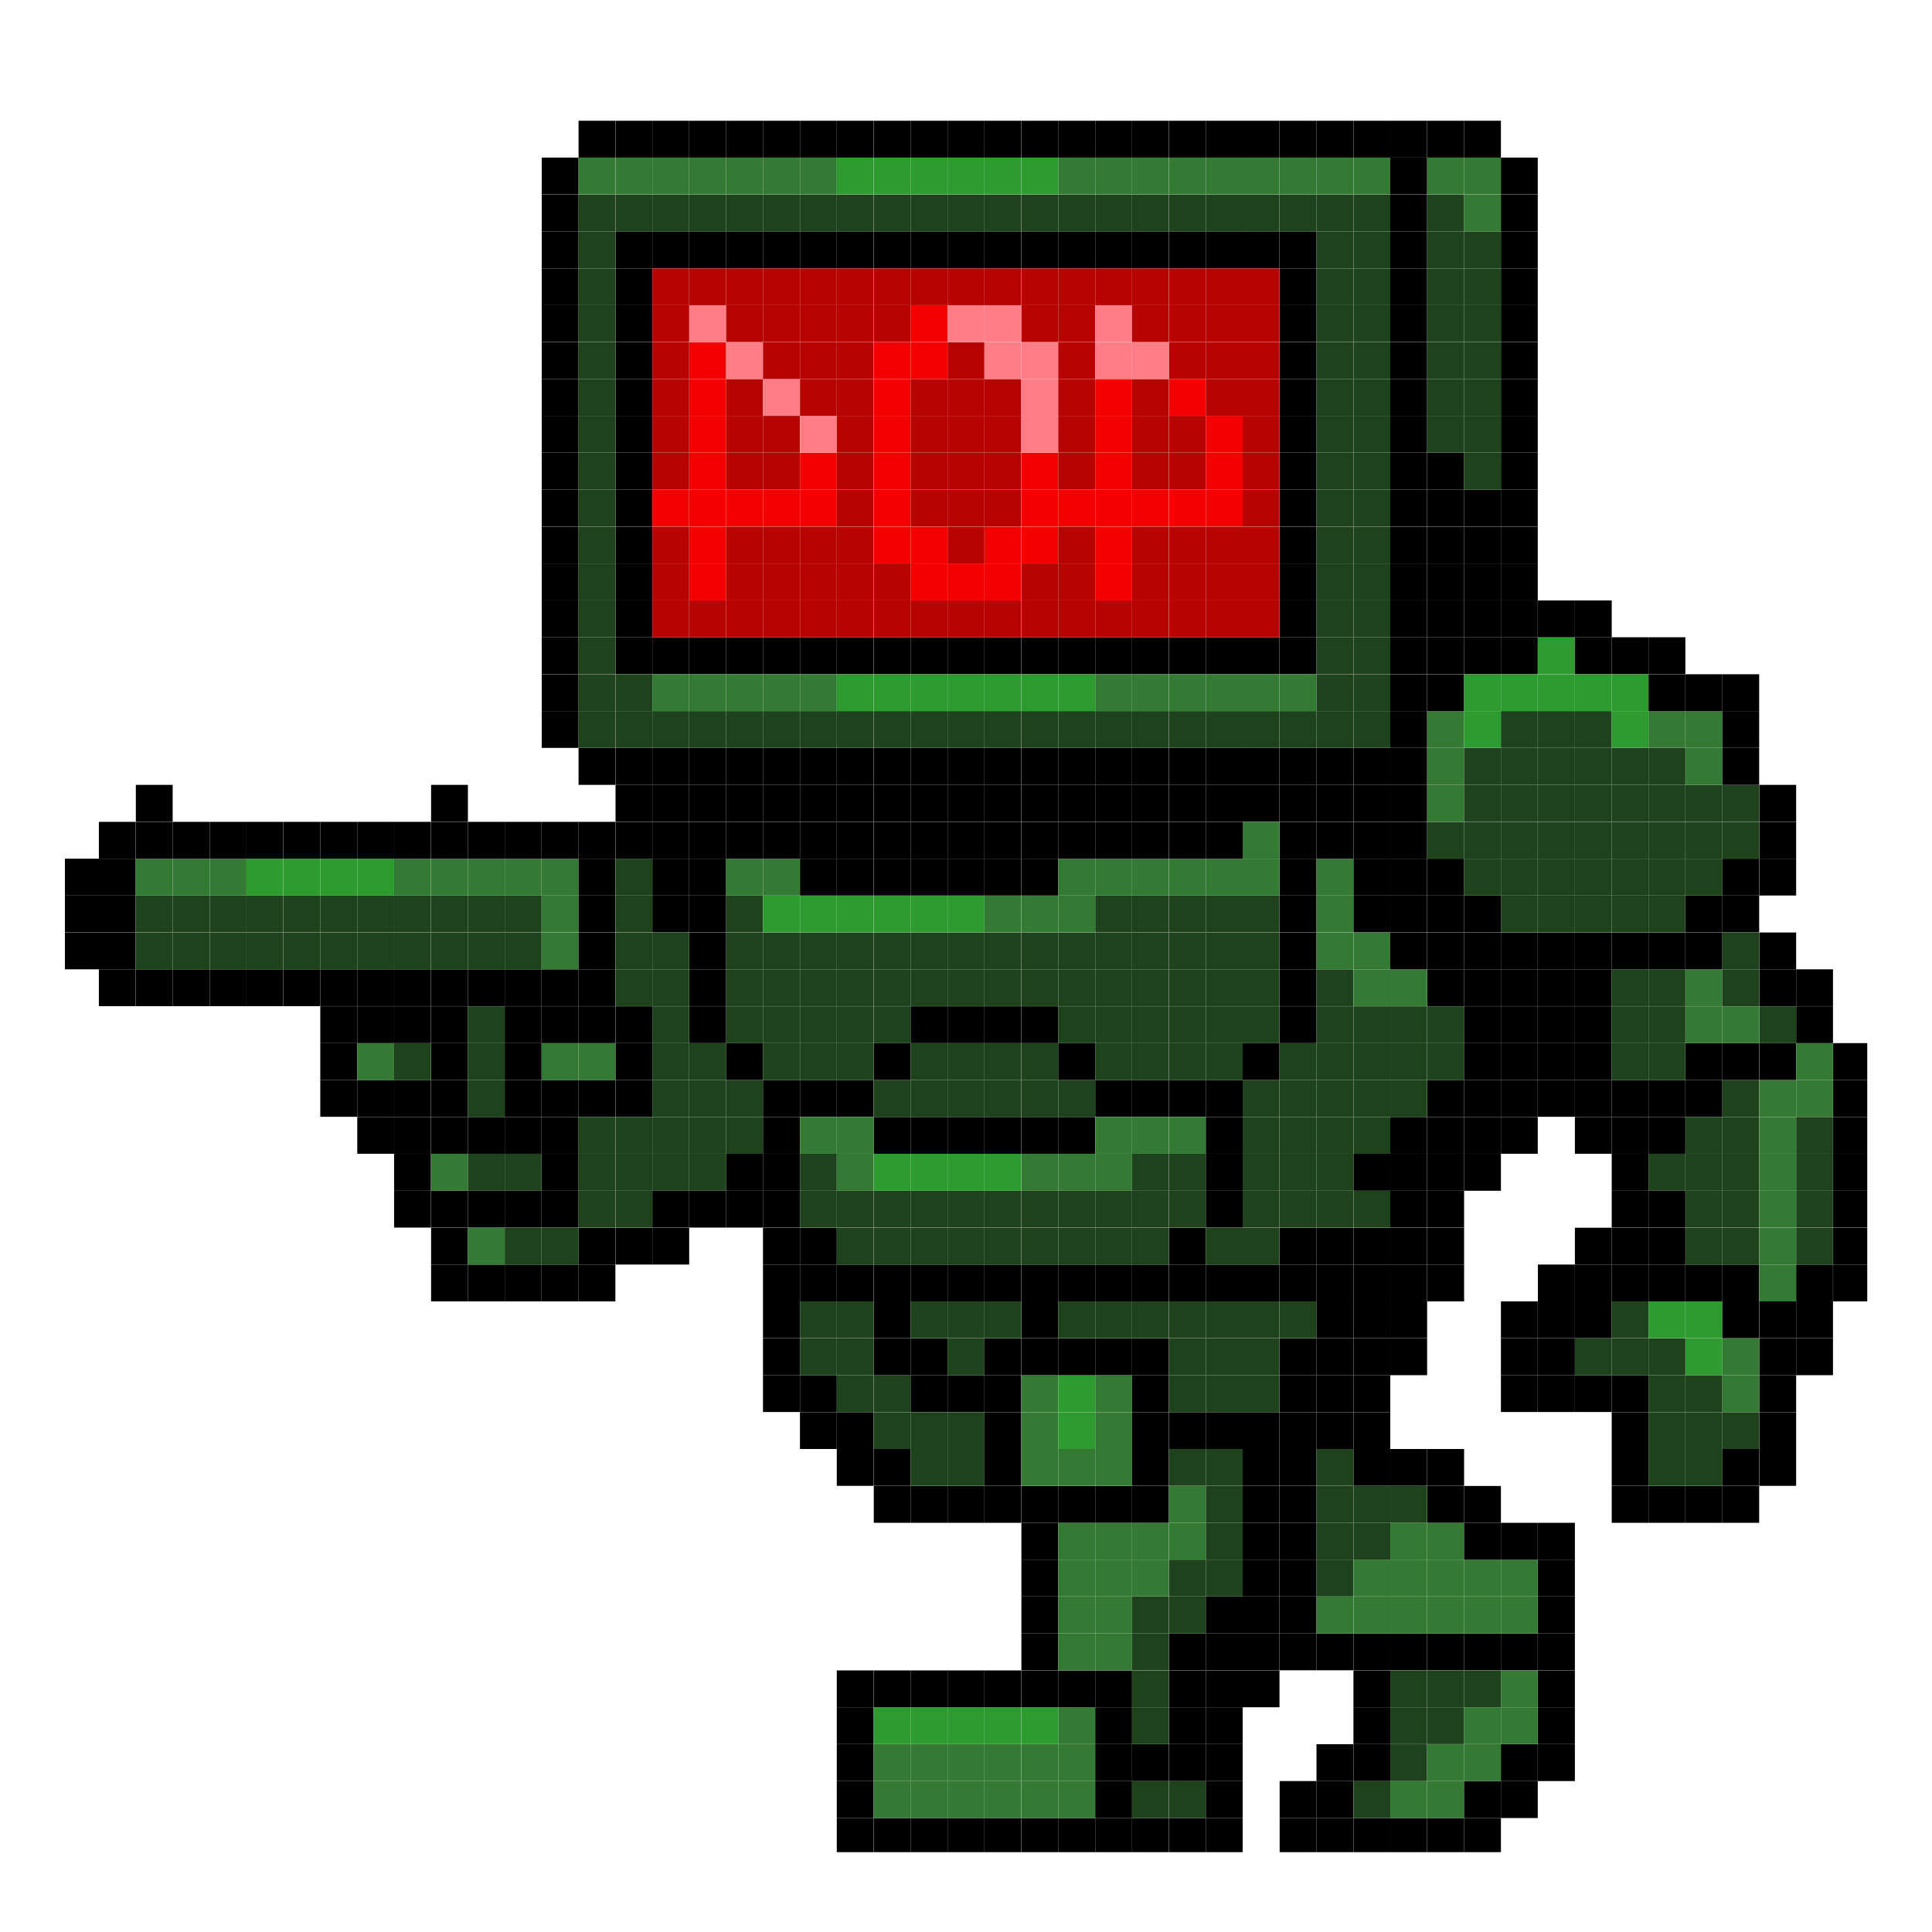 <?xml version="1.0" encoding="UTF-8"?><svg id="Layer_2" xmlns="http://www.w3.org/2000/svg" viewBox="0 0 128 128"><defs><style>.cls-1{fill:none;}.cls-2{fill:#2d9b2f;}.cls-3{fill:#f40002;}.cls-4{fill:#347a34;}.cls-5{fill:#ff7d84;}.cls-6{fill:#1e421c;}.cls-7{fill:#b80303;}</style></defs><g id="Layer_1-2"><rect x="4.3" y="61.78" width="2.26" height="2.44"/><rect x="4.3" y="59.33" width="2.26" height="2.44"/><rect x="4.3" y="56.89" width="2.26" height="2.44"/><rect x="6.55" y="64.22" width="2.44" height="2.44"/><rect x="6.55" y="61.78" width="2.44" height="2.44"/><rect x="6.55" y="59.33" width="2.44" height="2.44"/><rect x="6.55" y="56.89" width="2.44" height="2.44"/><rect x="6.55" y="54.45" width="2.44" height="2.44"/><rect x="9" y="64.22" width="2.44" height="2.44"/><rect class="cls-6" x="9" y="61.78" width="2.44" height="2.44"/><rect class="cls-6" x="9" y="59.33" width="2.44" height="2.44"/><rect class="cls-4" x="9" y="56.89" width="2.44" height="2.44"/><rect x="9" y="54.45" width="2.44" height="2.44"/><rect x="9" y="52" width="2.44" height="2.44"/><rect x="11.44" y="64.22" width="2.44" height="2.44"/><rect class="cls-6" x="11.44" y="61.78" width="2.44" height="2.44"/><rect class="cls-6" x="11.44" y="59.33" width="2.44" height="2.44"/><rect class="cls-4" x="11.44" y="56.89" width="2.44" height="2.44"/><rect x="11.44" y="54.45" width="2.44" height="2.44"/><rect x="13.89" y="64.22" width="2.44" height="2.44"/><rect class="cls-6" x="13.89" y="61.78" width="2.44" height="2.44"/><rect class="cls-6" x="13.89" y="59.33" width="2.44" height="2.44"/><rect class="cls-4" x="13.89" y="56.89" width="2.44" height="2.44"/><rect x="13.89" y="54.45" width="2.44" height="2.44"/><rect x="16.33" y="64.22" width="2.44" height="2.44"/><rect class="cls-6" x="16.33" y="61.78" width="2.44" height="2.44"/><rect class="cls-6" x="16.33" y="59.33" width="2.44" height="2.44"/><rect class="cls-2" x="16.33" y="56.89" width="2.44" height="2.44"/><rect x="16.33" y="54.45" width="2.44" height="2.44"/><rect x="18.78" y="64.22" width="2.44" height="2.44"/><rect class="cls-6" x="18.78" y="61.78" width="2.44" height="2.44"/><rect class="cls-6" x="18.78" y="59.33" width="2.44" height="2.44"/><rect class="cls-2" x="18.78" y="56.89" width="2.44" height="2.44"/><rect x="18.78" y="54.45" width="2.44" height="2.44"/><rect x="21.22" y="71.55" width="2.45" height="2.44"/><rect x="21.22" y="69.11" width="2.45" height="2.44"/><rect x="21.22" y="66.67" width="2.45" height="2.44"/><rect x="21.22" y="64.22" width="2.45" height="2.44"/><rect class="cls-6" x="21.22" y="61.78" width="2.45" height="2.44"/><rect class="cls-6" x="21.22" y="59.33" width="2.45" height="2.44"/><rect class="cls-2" x="21.22" y="56.89" width="2.45" height="2.44"/><rect x="21.22" y="54.45" width="2.45" height="2.44"/><rect x="23.67" y="74" width="2.44" height="2.44"/><rect x="23.67" y="71.55" width="2.44" height="2.44"/><rect class="cls-4" x="23.67" y="69.11" width="2.44" height="2.44"/><rect x="23.67" y="66.67" width="2.44" height="2.44"/><rect x="23.67" y="64.22" width="2.44" height="2.44"/><rect class="cls-6" x="23.67" y="61.78" width="2.44" height="2.44"/><rect class="cls-6" x="23.67" y="59.33" width="2.44" height="2.44"/><rect class="cls-2" x="23.67" y="56.89" width="2.44" height="2.44"/><rect x="23.67" y="54.45" width="2.44" height="2.44"/><rect x="26.11" y="78.89" width="2.44" height="2.44"/><rect x="26.11" y="76.44" width="2.44" height="2.45"/><rect x="26.11" y="74" width="2.44" height="2.44"/><rect x="26.11" y="71.55" width="2.44" height="2.44"/><rect class="cls-6" x="26.11" y="69.11" width="2.44" height="2.44"/><rect x="26.11" y="66.67" width="2.44" height="2.44"/><rect x="26.11" y="64.22" width="2.44" height="2.44"/><rect class="cls-6" x="26.11" y="61.78" width="2.44" height="2.44"/><rect class="cls-6" x="26.11" y="59.33" width="2.44" height="2.44"/><rect class="cls-4" x="26.11" y="56.89" width="2.44" height="2.44"/><rect x="26.11" y="54.45" width="2.44" height="2.44"/><rect x="28.56" y="83.78" width="2.44" height="2.44"/><rect x="28.56" y="81.34" width="2.44" height="2.44"/><rect x="28.56" y="78.89" width="2.44" height="2.44"/><rect class="cls-4" x="28.56" y="76.44" width="2.44" height="2.45"/><rect x="28.56" y="74" width="2.44" height="2.44"/><rect x="28.56" y="71.55" width="2.44" height="2.44"/><rect x="28.56" y="69.11" width="2.44" height="2.44"/><rect x="28.56" y="66.67" width="2.44" height="2.44"/><rect x="28.56" y="64.22" width="2.44" height="2.44"/><rect class="cls-6" x="28.56" y="61.78" width="2.44" height="2.44"/><rect class="cls-6" x="28.56" y="59.33" width="2.44" height="2.44"/><rect class="cls-4" x="28.56" y="56.89" width="2.44" height="2.44"/><rect x="28.56" y="54.45" width="2.44" height="2.44"/><rect x="28.56" y="52" width="2.44" height="2.44"/><rect x="31" y="83.78" width="2.44" height="2.44"/><rect class="cls-4" x="31" y="81.34" width="2.44" height="2.44"/><rect x="31" y="78.89" width="2.44" height="2.44"/><rect class="cls-6" x="31" y="76.44" width="2.44" height="2.45"/><rect x="31" y="74" width="2.44" height="2.44"/><rect class="cls-6" x="31" y="71.55" width="2.44" height="2.44"/><rect class="cls-6" x="31" y="69.11" width="2.44" height="2.44"/><rect class="cls-6" x="31" y="66.67" width="2.44" height="2.44"/><rect x="31" y="64.22" width="2.44" height="2.44"/><rect class="cls-6" x="31" y="61.78" width="2.44" height="2.44"/><rect class="cls-6" x="31" y="59.33" width="2.44" height="2.44"/><rect class="cls-4" x="31" y="56.89" width="2.44" height="2.44"/><rect x="31" y="54.45" width="2.44" height="2.44"/><rect x="33.44" y="83.78" width="2.44" height="2.44"/><rect class="cls-6" x="33.44" y="81.34" width="2.44" height="2.44"/><rect x="33.44" y="78.89" width="2.44" height="2.44"/><rect class="cls-6" x="33.44" y="76.44" width="2.44" height="2.45"/><rect x="33.44" y="74" width="2.44" height="2.44"/><rect x="33.44" y="71.55" width="2.44" height="2.44"/><rect x="33.44" y="69.11" width="2.44" height="2.44"/><rect x="33.44" y="66.67" width="2.44" height="2.44"/><rect x="33.44" y="64.22" width="2.44" height="2.44"/><rect class="cls-6" x="33.44" y="61.78" width="2.44" height="2.44"/><rect class="cls-6" x="33.44" y="59.33" width="2.44" height="2.44"/><rect class="cls-4" x="33.44" y="56.89" width="2.44" height="2.44"/><rect x="33.44" y="54.45" width="2.44" height="2.44"/><rect x="35.89" y="83.78" width="2.44" height="2.44"/><rect class="cls-6" x="35.89" y="81.34" width="2.44" height="2.44"/><rect x="35.89" y="78.89" width="2.44" height="2.44"/><rect x="35.89" y="76.44" width="2.44" height="2.45"/><rect x="35.89" y="74" width="2.44" height="2.44"/><rect x="35.89" y="71.55" width="2.44" height="2.44"/><rect class="cls-4" x="35.89" y="69.11" width="2.44" height="2.44"/><rect x="35.89" y="66.67" width="2.44" height="2.44"/><rect x="35.89" y="64.22" width="2.44" height="2.44"/><rect class="cls-4" x="35.89" y="61.78" width="2.44" height="2.44"/><rect class="cls-4" x="35.89" y="59.33" width="2.44" height="2.44"/><rect class="cls-4" x="35.89" y="56.89" width="2.44" height="2.44"/><rect x="35.89" y="54.45" width="2.44" height="2.44"/><rect x="35.89" y="47.11" width="2.44" height="2.44"/><rect x="35.89" y="44.67" width="2.44" height="2.44"/><rect x="35.89" y="42.22" width="2.44" height="2.44"/><rect x="35.89" y="39.78" width="2.44" height="2.44"/><rect x="35.89" y="37.33" width="2.44" height="2.45"/><rect x="35.89" y="34.89" width="2.44" height="2.44"/><rect x="35.89" y="32.44" width="2.44" height="2.44"/><rect x="35.89" y="30" width="2.44" height="2.44"/><rect x="35.89" y="27.55" width="2.44" height="2.44"/><rect x="35.89" y="25.11" width="2.44" height="2.44"/><rect x="35.89" y="22.67" width="2.44" height="2.44"/><rect x="35.89" y="20.22" width="2.44" height="2.44"/><rect x="35.89" y="17.78" width="2.44" height="2.44"/><rect x="35.89" y="15.33" width="2.44" height="2.44"/><rect x="35.89" y="12.89" width="2.44" height="2.44"/><rect x="35.89" y="10.44" width="2.44" height="2.44"/><rect x="38.33" y="83.78" width="2.44" height="2.44"/><rect x="38.33" y="81.34" width="2.44" height="2.44"/><rect class="cls-6" x="38.33" y="78.89" width="2.44" height="2.44"/><rect class="cls-6" x="38.33" y="76.44" width="2.44" height="2.45"/><rect class="cls-6" x="38.33" y="74" width="2.44" height="2.44"/><rect x="38.33" y="71.55" width="2.44" height="2.44"/><rect class="cls-4" x="38.33" y="69.11" width="2.44" height="2.44"/><rect x="38.33" y="66.67" width="2.44" height="2.44"/><rect x="38.33" y="64.22" width="2.44" height="2.44"/><rect x="38.33" y="61.78" width="2.44" height="2.44"/><rect x="38.33" y="59.33" width="2.44" height="2.44"/><rect x="38.33" y="56.89" width="2.44" height="2.44"/><rect x="38.33" y="54.45" width="2.44" height="2.44"/><rect x="38.33" y="49.56" width="2.44" height="2.44"/><rect class="cls-6" x="38.33" y="47.11" width="2.44" height="2.44"/><rect class="cls-6" x="38.33" y="44.67" width="2.44" height="2.44"/><rect class="cls-6" x="38.33" y="42.22" width="2.44" height="2.44"/><rect class="cls-6" x="38.33" y="39.78" width="2.44" height="2.44"/><rect class="cls-6" x="38.33" y="37.33" width="2.44" height="2.45"/><rect class="cls-6" x="38.33" y="34.89" width="2.44" height="2.44"/><rect class="cls-6" x="38.33" y="32.44" width="2.44" height="2.44"/><rect class="cls-6" x="38.33" y="30" width="2.44" height="2.44"/><rect class="cls-6" x="38.33" y="27.55" width="2.44" height="2.44"/><rect class="cls-6" x="38.33" y="25.11" width="2.44" height="2.44"/><rect class="cls-6" x="38.33" y="22.67" width="2.44" height="2.44"/><rect class="cls-6" x="38.33" y="20.22" width="2.44" height="2.44"/><rect class="cls-6" x="38.33" y="17.78" width="2.44" height="2.44"/><rect class="cls-6" x="38.33" y="15.33" width="2.44" height="2.44"/><rect class="cls-6" x="38.33" y="12.89" width="2.44" height="2.44"/><rect class="cls-4" x="38.33" y="10.44" width="2.44" height="2.44"/><rect x="38.33" y="8" width="2.44" height="2.44"/><rect x="40.78" y="81.34" width="2.44" height="2.44"/><rect class="cls-6" x="40.78" y="78.89" width="2.44" height="2.44"/><rect class="cls-6" x="40.78" y="76.44" width="2.44" height="2.45"/><rect class="cls-6" x="40.78" y="74" width="2.44" height="2.44"/><rect x="40.78" y="71.55" width="2.44" height="2.44"/><rect x="40.78" y="69.11" width="2.44" height="2.44"/><rect x="40.78" y="66.67" width="2.44" height="2.44"/><rect class="cls-6" x="40.78" y="64.22" width="2.44" height="2.44"/><rect class="cls-6" x="40.78" y="61.78" width="2.44" height="2.44"/><rect class="cls-6" x="40.78" y="59.33" width="2.44" height="2.44"/><rect class="cls-6" x="40.78" y="56.89" width="2.44" height="2.44"/><rect x="40.78" y="54.45" width="2.44" height="2.44"/><rect x="40.78" y="52" width="2.44" height="2.44"/><rect x="40.78" y="49.56" width="2.44" height="2.44"/><rect class="cls-6" x="40.78" y="47.11" width="2.44" height="2.44"/><rect class="cls-6" x="40.78" y="44.67" width="2.44" height="2.44"/><rect x="40.78" y="42.22" width="2.44" height="2.44"/><rect x="40.78" y="39.78" width="2.44" height="2.44"/><rect x="40.78" y="37.33" width="2.44" height="2.45"/><rect x="40.78" y="34.89" width="2.44" height="2.44"/><rect x="40.78" y="32.44" width="2.44" height="2.44"/><rect x="40.78" y="30" width="2.44" height="2.44"/><rect x="40.78" y="27.55" width="2.44" height="2.44"/><rect x="40.78" y="25.11" width="2.44" height="2.44"/><rect x="40.78" y="22.67" width="2.44" height="2.44"/><rect x="40.78" y="20.22" width="2.44" height="2.44"/><rect x="40.78" y="17.78" width="2.44" height="2.44"/><rect x="40.78" y="15.33" width="2.44" height="2.44"/><rect class="cls-6" x="40.78" y="12.89" width="2.44" height="2.44"/><rect class="cls-4" x="40.78" y="10.44" width="2.44" height="2.44"/><rect x="40.78" y="8" width="2.44" height="2.44"/><rect x="43.22" y="81.34" width="2.44" height="2.44"/><rect x="43.22" y="78.89" width="2.44" height="2.44"/><rect class="cls-6" x="43.22" y="76.44" width="2.44" height="2.45"/><rect class="cls-6" x="43.22" y="74" width="2.44" height="2.44"/><rect class="cls-6" x="43.22" y="71.55" width="2.44" height="2.44"/><rect class="cls-6" x="43.22" y="69.11" width="2.44" height="2.44"/><rect class="cls-6" x="43.22" y="66.67" width="2.44" height="2.44"/><rect class="cls-6" x="43.22" y="64.22" width="2.44" height="2.44"/><rect class="cls-6" x="43.22" y="61.78" width="2.44" height="2.44"/><rect x="43.22" y="59.33" width="2.44" height="2.44"/><rect x="43.22" y="56.89" width="2.44" height="2.44"/><rect x="43.22" y="54.45" width="2.44" height="2.44"/><rect x="43.22" y="52" width="2.44" height="2.44"/><rect x="43.22" y="49.56" width="2.44" height="2.44"/><rect class="cls-6" x="43.22" y="47.11" width="2.44" height="2.44"/><rect class="cls-4" x="43.22" y="44.67" width="2.44" height="2.44"/><rect x="43.22" y="42.22" width="2.44" height="2.44"/><rect class="cls-7" x="43.22" y="39.78" width="2.44" height="2.44"/><rect class="cls-7" x="43.22" y="37.33" width="2.44" height="2.45"/><rect class="cls-7" x="43.22" y="34.89" width="2.44" height="2.44"/><rect class="cls-3" x="43.22" y="32.44" width="2.44" height="2.44"/><rect class="cls-7" x="43.22" y="30" width="2.44" height="2.44"/><rect class="cls-7" x="43.22" y="27.55" width="2.44" height="2.44"/><rect class="cls-7" x="43.22" y="25.11" width="2.44" height="2.44"/><rect class="cls-7" x="43.22" y="22.67" width="2.44" height="2.44"/><rect class="cls-7" x="43.22" y="20.22" width="2.44" height="2.44"/><rect class="cls-7" x="43.22" y="17.78" width="2.44" height="2.44"/><rect x="43.22" y="15.33" width="2.44" height="2.44"/><rect class="cls-6" x="43.22" y="12.89" width="2.44" height="2.44"/><rect class="cls-4" x="43.22" y="10.44" width="2.44" height="2.44"/><rect x="43.22" y="8" width="2.44" height="2.44"/><rect x="45.67" y="78.89" width="2.44" height="2.44"/><rect class="cls-6" x="45.67" y="76.44" width="2.44" height="2.45"/><rect class="cls-6" x="45.67" y="74" width="2.44" height="2.44"/><rect class="cls-6" x="45.67" y="71.55" width="2.44" height="2.44"/><rect class="cls-6" x="45.67" y="69.11" width="2.44" height="2.44"/><rect x="45.67" y="66.67" width="2.44" height="2.44"/><rect x="45.67" y="64.22" width="2.44" height="2.44"/><rect x="45.67" y="61.78" width="2.44" height="2.44"/><rect x="45.67" y="59.33" width="2.44" height="2.44"/><rect x="45.67" y="56.89" width="2.44" height="2.44"/><rect x="45.67" y="54.45" width="2.44" height="2.44"/><rect x="45.67" y="52" width="2.44" height="2.44"/><rect x="45.67" y="49.56" width="2.44" height="2.44"/><rect class="cls-6" x="45.67" y="47.11" width="2.44" height="2.44"/><rect class="cls-4" x="45.67" y="44.67" width="2.44" height="2.44"/><rect x="45.67" y="42.22" width="2.44" height="2.44"/><rect class="cls-7" x="45.67" y="39.78" width="2.44" height="2.44"/><rect class="cls-3" x="45.67" y="37.33" width="2.44" height="2.45"/><rect class="cls-3" x="45.67" y="34.89" width="2.44" height="2.44"/><rect class="cls-3" x="45.67" y="32.44" width="2.44" height="2.44"/><rect class="cls-3" x="45.67" y="30" width="2.44" height="2.44"/><rect class="cls-3" x="45.67" y="27.55" width="2.44" height="2.44"/><rect class="cls-3" x="45.67" y="25.11" width="2.44" height="2.44"/><rect class="cls-3" x="45.67" y="22.67" width="2.44" height="2.44"/><rect class="cls-5" x="45.67" y="20.22" width="2.44" height="2.44"/><rect class="cls-7" x="45.67" y="17.78" width="2.44" height="2.44"/><rect x="45.67" y="15.33" width="2.44" height="2.44"/><rect class="cls-6" x="45.67" y="12.89" width="2.44" height="2.44"/><rect class="cls-4" x="45.67" y="10.44" width="2.44" height="2.44"/><rect x="45.67" y="8" width="2.44" height="2.44"/><rect x="48.11" y="78.89" width="2.44" height="2.44"/><rect x="48.11" y="76.44" width="2.44" height="2.45"/><rect class="cls-6" x="48.11" y="74" width="2.44" height="2.44"/><rect class="cls-6" x="48.11" y="71.55" width="2.44" height="2.44"/><rect x="48.11" y="69.11" width="2.44" height="2.44"/><rect class="cls-6" x="48.11" y="66.67" width="2.44" height="2.44"/><rect class="cls-6" x="48.11" y="64.22" width="2.44" height="2.44"/><rect class="cls-6" x="48.11" y="61.78" width="2.44" height="2.44"/><rect class="cls-6" x="48.11" y="59.33" width="2.44" height="2.44"/><rect class="cls-4" x="48.11" y="56.89" width="2.44" height="2.44"/><rect x="48.11" y="54.45" width="2.44" height="2.44"/><rect x="48.11" y="52" width="2.44" height="2.44"/><rect x="48.11" y="49.56" width="2.44" height="2.44"/><rect class="cls-6" x="48.11" y="47.11" width="2.44" height="2.44"/><rect class="cls-4" x="48.11" y="44.67" width="2.44" height="2.44"/><rect x="48.11" y="42.22" width="2.44" height="2.44"/><rect class="cls-7" x="48.11" y="39.78" width="2.44" height="2.44"/><rect class="cls-7" x="48.11" y="37.33" width="2.44" height="2.45"/><rect class="cls-7" x="48.11" y="34.89" width="2.44" height="2.44"/><rect class="cls-3" x="48.11" y="32.44" width="2.44" height="2.44"/><rect class="cls-7" x="48.11" y="30" width="2.44" height="2.44"/><rect class="cls-7" x="48.11" y="27.55" width="2.44" height="2.44"/><rect class="cls-7" x="48.11" y="25.11" width="2.44" height="2.44"/><rect class="cls-5" x="48.11" y="22.67" width="2.44" height="2.44"/><rect class="cls-7" x="48.11" y="20.22" width="2.44" height="2.44"/><rect class="cls-7" x="48.11" y="17.78" width="2.44" height="2.44"/><rect x="48.11" y="15.33" width="2.44" height="2.44"/><rect class="cls-6" x="48.11" y="12.89" width="2.44" height="2.44"/><rect class="cls-4" x="48.11" y="10.44" width="2.44" height="2.44"/><rect x="48.11" y="8" width="2.44" height="2.44"/><rect x="50.55" y="91.11" width="2.44" height="2.44"/><rect x="50.55" y="88.67" width="2.44" height="2.44"/><rect x="50.55" y="86.22" width="2.44" height="2.44"/><rect x="50.55" y="83.78" width="2.44" height="2.44"/><rect x="50.55" y="81.34" width="2.44" height="2.44"/><rect x="50.55" y="78.89" width="2.44" height="2.44"/><rect x="50.55" y="76.44" width="2.44" height="2.45"/><rect x="50.55" y="74" width="2.44" height="2.44"/><rect x="50.55" y="71.55" width="2.44" height="2.44"/><rect class="cls-6" x="50.55" y="69.11" width="2.44" height="2.44"/><rect class="cls-6" x="50.55" y="66.67" width="2.44" height="2.44"/><rect class="cls-6" x="50.55" y="64.22" width="2.44" height="2.44"/><rect class="cls-6" x="50.55" y="61.78" width="2.44" height="2.44"/><rect class="cls-2" x="50.55" y="59.33" width="2.44" height="2.44"/><rect class="cls-4" x="50.55" y="56.89" width="2.44" height="2.44"/><rect x="50.55" y="54.45" width="2.44" height="2.44"/><rect x="50.55" y="52" width="2.44" height="2.44"/><rect x="50.55" y="49.56" width="2.44" height="2.44"/><rect class="cls-6" x="50.55" y="47.11" width="2.44" height="2.44"/><rect class="cls-4" x="50.55" y="44.67" width="2.44" height="2.44"/><rect x="50.55" y="42.22" width="2.44" height="2.44"/><rect class="cls-7" x="50.55" y="39.78" width="2.44" height="2.44"/><rect class="cls-7" x="50.55" y="37.33" width="2.44" height="2.45"/><rect class="cls-7" x="50.55" y="34.89" width="2.44" height="2.44"/><rect class="cls-3" x="50.55" y="32.44" width="2.44" height="2.44"/><rect class="cls-7" x="50.55" y="30" width="2.44" height="2.44"/><rect class="cls-7" x="50.55" y="27.55" width="2.44" height="2.44"/><rect class="cls-5" x="50.55" y="25.11" width="2.44" height="2.44"/><rect class="cls-7" x="50.55" y="22.67" width="2.44" height="2.44"/><rect class="cls-7" x="50.55" y="20.22" width="2.44" height="2.44"/><rect class="cls-7" x="50.55" y="17.78" width="2.44" height="2.44"/><rect x="50.55" y="15.33" width="2.44" height="2.44"/><rect class="cls-6" x="50.55" y="12.89" width="2.44" height="2.44"/><rect class="cls-4" x="50.55" y="10.44" width="2.44" height="2.44"/><rect x="50.55" y="8" width="2.44" height="2.44"/><rect x="53" y="93.56" width="2.44" height="2.44"/><rect x="53" y="91.11" width="2.44" height="2.44"/><rect class="cls-6" x="53" y="88.67" width="2.44" height="2.44"/><rect class="cls-6" x="53" y="86.22" width="2.44" height="2.44"/><rect x="53" y="83.78" width="2.44" height="2.44"/><rect x="53" y="81.34" width="2.44" height="2.44"/><rect class="cls-6" x="53" y="78.89" width="2.44" height="2.44"/><rect class="cls-6" x="53" y="76.44" width="2.44" height="2.45"/><rect class="cls-4" x="53" y="74" width="2.44" height="2.44"/><rect x="53" y="71.55" width="2.44" height="2.44"/><rect class="cls-6" x="53" y="69.11" width="2.44" height="2.44"/><rect class="cls-6" x="53" y="66.67" width="2.44" height="2.44"/><rect class="cls-6" x="53" y="64.22" width="2.44" height="2.44"/><rect class="cls-6" x="53" y="61.78" width="2.44" height="2.44"/><rect class="cls-2" x="53" y="59.33" width="2.44" height="2.44"/><rect x="53" y="56.89" width="2.44" height="2.44"/><rect x="53" y="54.45" width="2.44" height="2.44"/><rect x="53" y="52" width="2.44" height="2.44"/><rect x="53" y="49.56" width="2.44" height="2.44"/><rect class="cls-6" x="53" y="47.11" width="2.44" height="2.44"/><rect class="cls-4" x="53" y="44.67" width="2.44" height="2.44"/><rect x="53" y="42.22" width="2.44" height="2.44"/><rect class="cls-7" x="53" y="39.78" width="2.44" height="2.44"/><rect class="cls-7" x="53" y="37.33" width="2.44" height="2.45"/><rect class="cls-7" x="53" y="34.89" width="2.44" height="2.44"/><rect class="cls-3" x="53" y="32.44" width="2.44" height="2.44"/><rect class="cls-3" x="53" y="30" width="2.44" height="2.44"/><rect class="cls-5" x="53" y="27.55" width="2.44" height="2.44"/><rect class="cls-7" x="53" y="25.11" width="2.44" height="2.44"/><rect class="cls-7" x="53" y="22.67" width="2.44" height="2.44"/><rect class="cls-7" x="53" y="20.22" width="2.44" height="2.44"/><rect class="cls-7" x="53" y="17.78" width="2.44" height="2.44"/><rect x="53" y="15.33" width="2.44" height="2.44"/><rect class="cls-6" x="53" y="12.89" width="2.44" height="2.44"/><rect class="cls-4" x="53" y="10.44" width="2.44" height="2.44"/><rect x="53" y="8" width="2.44" height="2.44"/><rect x="55.44" y="120.45" width="2.44" height="2.26"/><rect x="55.44" y="118" width="2.44" height="2.45"/><rect x="55.44" y="115.56" width="2.44" height="2.44"/><rect x="55.44" y="113.11" width="2.44" height="2.44"/><rect x="55.44" y="110.67" width="2.44" height="2.44"/><rect x="55.44" y="96" width="2.44" height="2.44"/><rect x="55.44" y="93.56" width="2.44" height="2.44"/><rect class="cls-6" x="55.44" y="91.11" width="2.44" height="2.44"/><rect class="cls-6" x="55.44" y="88.67" width="2.44" height="2.44"/><rect class="cls-6" x="55.44" y="86.22" width="2.44" height="2.44"/><rect x="55.44" y="83.78" width="2.44" height="2.44"/><rect class="cls-6" x="55.44" y="81.34" width="2.44" height="2.44"/><rect class="cls-6" x="55.44" y="78.89" width="2.44" height="2.44"/><rect class="cls-4" x="55.44" y="76.44" width="2.44" height="2.45"/><rect class="cls-4" x="55.44" y="74" width="2.44" height="2.44"/><rect x="55.44" y="71.55" width="2.44" height="2.44"/><rect class="cls-6" x="55.44" y="69.11" width="2.44" height="2.44"/><rect class="cls-6" x="55.44" y="66.67" width="2.44" height="2.44"/><rect class="cls-6" x="55.44" y="64.22" width="2.44" height="2.44"/><rect class="cls-6" x="55.44" y="61.78" width="2.44" height="2.44"/><rect class="cls-2" x="55.44" y="59.33" width="2.44" height="2.44"/><rect x="55.44" y="56.89" width="2.44" height="2.44"/><rect x="55.44" y="54.45" width="2.44" height="2.44"/><rect x="55.44" y="52" width="2.44" height="2.44"/><rect x="55.44" y="49.56" width="2.44" height="2.44"/><rect class="cls-6" x="55.44" y="47.11" width="2.44" height="2.44"/><rect class="cls-2" x="55.44" y="44.67" width="2.44" height="2.44"/><rect x="55.44" y="42.22" width="2.44" height="2.44"/><rect class="cls-7" x="55.44" y="39.78" width="2.44" height="2.44"/><rect class="cls-7" x="55.44" y="37.33" width="2.44" height="2.45"/><rect class="cls-7" x="55.44" y="34.89" width="2.44" height="2.44"/><rect class="cls-7" x="55.44" y="32.44" width="2.44" height="2.44"/><rect class="cls-7" x="55.44" y="30" width="2.44" height="2.44"/><rect class="cls-7" x="55.44" y="27.55" width="2.44" height="2.44"/><rect class="cls-7" x="55.44" y="25.11" width="2.44" height="2.44"/><rect class="cls-7" x="55.44" y="22.67" width="2.44" height="2.44"/><rect class="cls-7" x="55.44" y="20.22" width="2.44" height="2.44"/><rect class="cls-7" x="55.44" y="17.78" width="2.44" height="2.44"/><rect x="55.44" y="15.33" width="2.44" height="2.44"/><rect class="cls-6" x="55.44" y="12.89" width="2.44" height="2.44"/><rect class="cls-2" x="55.44" y="10.44" width="2.44" height="2.44"/><rect x="55.44" y="8" width="2.44" height="2.44"/><rect x="57.89" y="120.45" width="2.44" height="2.26"/><rect class="cls-4" x="57.89" y="118" width="2.44" height="2.45"/><rect class="cls-4" x="57.89" y="115.56" width="2.44" height="2.44"/><rect class="cls-2" x="57.89" y="113.11" width="2.44" height="2.44"/><rect x="57.89" y="110.67" width="2.44" height="2.44"/><rect x="57.89" y="98.45" width="2.44" height="2.44"/><rect x="57.89" y="96" width="2.44" height="2.44"/><rect class="cls-6" x="57.89" y="93.56" width="2.44" height="2.44"/><rect class="cls-6" x="57.89" y="91.11" width="2.44" height="2.44"/><rect x="57.89" y="88.67" width="2.44" height="2.44"/><rect x="57.89" y="86.22" width="2.44" height="2.44"/><rect x="57.89" y="83.78" width="2.44" height="2.44"/><rect class="cls-6" x="57.89" y="81.34" width="2.44" height="2.44"/><rect class="cls-6" x="57.89" y="78.89" width="2.44" height="2.44"/><rect class="cls-2" x="57.89" y="76.44" width="2.44" height="2.45"/><rect x="57.89" y="74" width="2.44" height="2.44"/><rect class="cls-6" x="57.89" y="71.55" width="2.44" height="2.44"/><rect x="57.89" y="69.11" width="2.44" height="2.44"/><rect class="cls-6" x="57.89" y="66.67" width="2.44" height="2.44"/><rect class="cls-6" x="57.89" y="64.22" width="2.44" height="2.44"/><rect class="cls-6" x="57.89" y="61.78" width="2.44" height="2.44"/><rect class="cls-2" x="57.89" y="59.33" width="2.44" height="2.44"/><rect x="57.89" y="56.89" width="2.44" height="2.44"/><rect x="57.89" y="54.45" width="2.44" height="2.44"/><rect x="57.89" y="52" width="2.44" height="2.44"/><rect x="57.89" y="49.56" width="2.44" height="2.44"/><rect class="cls-6" x="57.89" y="47.11" width="2.44" height="2.44"/><rect class="cls-2" x="57.89" y="44.67" width="2.44" height="2.44"/><rect x="57.89" y="42.22" width="2.44" height="2.44"/><rect class="cls-7" x="57.89" y="39.78" width="2.44" height="2.44"/><rect class="cls-7" x="57.89" y="37.33" width="2.44" height="2.45"/><rect class="cls-3" x="57.89" y="34.89" width="2.44" height="2.44"/><rect class="cls-3" x="57.89" y="32.44" width="2.44" height="2.44"/><rect class="cls-3" x="57.89" y="30" width="2.44" height="2.44"/><rect class="cls-3" x="57.89" y="27.55" width="2.44" height="2.44"/><rect class="cls-3" x="57.89" y="25.11" width="2.44" height="2.44"/><rect class="cls-3" x="57.89" y="22.67" width="2.44" height="2.44"/><rect class="cls-7" x="57.89" y="20.22" width="2.44" height="2.44"/><rect class="cls-7" x="57.89" y="17.78" width="2.44" height="2.44"/><rect x="57.89" y="15.33" width="2.44" height="2.44"/><rect class="cls-6" x="57.89" y="12.89" width="2.44" height="2.44"/><rect class="cls-2" x="57.89" y="10.44" width="2.44" height="2.44"/><rect x="57.89" y="8" width="2.44" height="2.44"/><rect x="60.33" y="120.45" width="2.45" height="2.26"/><rect class="cls-4" x="60.33" y="118" width="2.45" height="2.45"/><rect class="cls-4" x="60.33" y="115.56" width="2.45" height="2.44"/><rect class="cls-2" x="60.33" y="113.11" width="2.45" height="2.44"/><rect x="60.33" y="110.67" width="2.45" height="2.44"/><rect x="60.33" y="98.45" width="2.45" height="2.44"/><rect class="cls-6" x="60.33" y="96" width="2.45" height="2.44"/><rect class="cls-6" x="60.33" y="93.56" width="2.45" height="2.44"/><rect x="60.33" y="91.11" width="2.45" height="2.44"/><rect x="60.33" y="88.67" width="2.45" height="2.44"/><rect class="cls-6" x="60.33" y="86.22" width="2.45" height="2.44"/><rect x="60.33" y="83.78" width="2.45" height="2.44"/><rect class="cls-6" x="60.33" y="81.34" width="2.45" height="2.44"/><rect class="cls-6" x="60.33" y="78.89" width="2.45" height="2.44"/><rect class="cls-2" x="60.33" y="76.44" width="2.45" height="2.45"/><rect x="60.33" y="74" width="2.45" height="2.44"/><rect class="cls-6" x="60.33" y="71.55" width="2.45" height="2.44"/><rect class="cls-6" x="60.33" y="69.11" width="2.45" height="2.44"/><rect x="60.33" y="66.67" width="2.45" height="2.44"/><rect class="cls-6" x="60.33" y="64.22" width="2.45" height="2.44"/><rect class="cls-6" x="60.33" y="61.78" width="2.45" height="2.44"/><rect class="cls-2" x="60.33" y="59.33" width="2.45" height="2.44"/><rect x="60.33" y="56.89" width="2.45" height="2.44"/><rect x="60.33" y="54.45" width="2.45" height="2.44"/><rect x="60.33" y="52" width="2.45" height="2.44"/><rect x="60.33" y="49.56" width="2.45" height="2.44"/><rect class="cls-6" x="60.33" y="47.11" width="2.45" height="2.44"/><rect class="cls-2" x="60.33" y="44.67" width="2.45" height="2.44"/><rect x="60.33" y="42.22" width="2.45" height="2.44"/><rect class="cls-7" x="60.33" y="39.78" width="2.45" height="2.44"/><rect class="cls-3" x="60.33" y="37.33" width="2.45" height="2.45"/><rect class="cls-3" x="60.33" y="34.89" width="2.45" height="2.44"/><rect class="cls-7" x="60.33" y="32.44" width="2.45" height="2.44"/><rect class="cls-7" x="60.33" y="30" width="2.45" height="2.44"/><rect class="cls-7" x="60.33" y="27.55" width="2.45" height="2.44"/><rect class="cls-7" x="60.33" y="25.11" width="2.45" height="2.44"/><rect class="cls-3" x="60.33" y="22.67" width="2.45" height="2.44"/><rect class="cls-3" x="60.33" y="20.22" width="2.45" height="2.44"/><rect class="cls-7" x="60.33" y="17.78" width="2.45" height="2.44"/><rect x="60.33" y="15.33" width="2.45" height="2.44"/><rect class="cls-6" x="60.33" y="12.89" width="2.45" height="2.44"/><rect class="cls-2" x="60.33" y="10.44" width="2.45" height="2.44"/><rect x="60.33" y="8" width="2.45" height="2.44"/><rect x="62.78" y="120.45" width="2.44" height="2.26"/><rect class="cls-4" x="62.78" y="118" width="2.44" height="2.45"/><rect class="cls-4" x="62.78" y="115.56" width="2.44" height="2.44"/><rect class="cls-2" x="62.78" y="113.11" width="2.44" height="2.44"/><rect x="62.78" y="110.67" width="2.44" height="2.44"/><rect x="62.78" y="98.45" width="2.44" height="2.44"/><rect class="cls-6" x="62.78" y="96" width="2.44" height="2.44"/><rect class="cls-6" x="62.78" y="93.56" width="2.44" height="2.44"/><rect x="62.78" y="91.11" width="2.44" height="2.44"/><rect class="cls-6" x="62.78" y="88.67" width="2.44" height="2.44"/><rect class="cls-6" x="62.78" y="86.22" width="2.44" height="2.44"/><rect x="62.78" y="83.78" width="2.44" height="2.44"/><rect class="cls-6" x="62.78" y="81.34" width="2.44" height="2.44"/><rect class="cls-6" x="62.78" y="78.89" width="2.44" height="2.44"/><rect class="cls-2" x="62.78" y="76.44" width="2.44" height="2.45"/><rect x="62.78" y="74" width="2.44" height="2.44"/><rect class="cls-6" x="62.78" y="71.55" width="2.44" height="2.44"/><rect class="cls-6" x="62.78" y="69.11" width="2.44" height="2.44"/><rect x="62.78" y="66.67" width="2.44" height="2.44"/><rect class="cls-6" x="62.78" y="64.22" width="2.44" height="2.44"/><rect class="cls-6" x="62.78" y="61.78" width="2.44" height="2.44"/><rect class="cls-2" x="62.78" y="59.33" width="2.44" height="2.44"/><rect x="62.78" y="56.89" width="2.44" height="2.44"/><rect x="62.78" y="54.45" width="2.44" height="2.44"/><rect x="62.78" y="52" width="2.44" height="2.44"/><rect x="62.78" y="49.56" width="2.44" height="2.44"/><rect class="cls-6" x="62.78" y="47.11" width="2.44" height="2.44"/><rect class="cls-2" x="62.78" y="44.67" width="2.44" height="2.44"/><rect x="62.78" y="42.22" width="2.44" height="2.44"/><rect class="cls-7" x="62.78" y="39.78" width="2.44" height="2.44"/><rect class="cls-3" x="62.78" y="37.33" width="2.44" height="2.45"/><rect class="cls-7" x="62.78" y="34.89" width="2.44" height="2.44"/><rect class="cls-7" x="62.78" y="32.44" width="2.44" height="2.44"/><rect class="cls-7" x="62.78" y="30" width="2.44" height="2.44"/><rect class="cls-7" x="62.78" y="27.55" width="2.44" height="2.44"/><rect class="cls-7" x="62.78" y="25.11" width="2.44" height="2.44"/><rect class="cls-7" x="62.78" y="22.67" width="2.44" height="2.44"/><rect class="cls-5" x="62.78" y="20.22" width="2.44" height="2.44"/><rect class="cls-7" x="62.78" y="17.78" width="2.44" height="2.44"/><rect x="62.78" y="15.33" width="2.44" height="2.44"/><rect class="cls-6" x="62.78" y="12.89" width="2.44" height="2.44"/><rect class="cls-2" x="62.78" y="10.44" width="2.44" height="2.44"/><rect x="62.78" y="8" width="2.44" height="2.44"/><rect x="65.22" y="120.45" width="2.44" height="2.26"/><rect class="cls-4" x="65.22" y="118" width="2.44" height="2.45"/><rect class="cls-4" x="65.22" y="115.56" width="2.44" height="2.44"/><rect class="cls-2" x="65.22" y="113.11" width="2.44" height="2.44"/><rect x="65.22" y="110.67" width="2.44" height="2.44"/><rect x="65.22" y="98.45" width="2.44" height="2.44"/><rect x="65.22" y="96" width="2.44" height="2.44"/><rect x="65.22" y="93.56" width="2.44" height="2.44"/><rect x="65.22" y="91.11" width="2.44" height="2.44"/><rect x="65.22" y="88.67" width="2.44" height="2.44"/><rect class="cls-6" x="65.22" y="86.22" width="2.44" height="2.44"/><rect x="65.22" y="83.78" width="2.44" height="2.44"/><rect class="cls-6" x="65.22" y="81.34" width="2.44" height="2.44"/><rect class="cls-6" x="65.22" y="78.89" width="2.44" height="2.44"/><rect class="cls-2" x="65.22" y="76.44" width="2.44" height="2.45"/><rect x="65.22" y="74" width="2.44" height="2.44"/><rect class="cls-6" x="65.22" y="71.55" width="2.44" height="2.44"/><rect class="cls-6" x="65.22" y="69.11" width="2.44" height="2.44"/><rect x="65.22" y="66.67" width="2.44" height="2.44"/><rect class="cls-6" x="65.22" y="64.22" width="2.44" height="2.44"/><rect class="cls-6" x="65.22" y="61.78" width="2.44" height="2.44"/><rect class="cls-4" x="65.22" y="59.33" width="2.44" height="2.44"/><rect x="65.22" y="56.89" width="2.44" height="2.44"/><rect x="65.22" y="54.45" width="2.44" height="2.44"/><rect x="65.22" y="52" width="2.44" height="2.44"/><rect x="65.22" y="49.56" width="2.44" height="2.44"/><rect class="cls-6" x="65.22" y="47.11" width="2.44" height="2.44"/><rect class="cls-2" x="65.22" y="44.67" width="2.44" height="2.44"/><rect x="65.22" y="42.22" width="2.44" height="2.44"/><rect class="cls-7" x="65.22" y="39.78" width="2.44" height="2.44"/><rect class="cls-3" x="65.22" y="37.33" width="2.44" height="2.45"/><rect class="cls-3" x="65.22" y="34.89" width="2.44" height="2.44"/><rect class="cls-7" x="65.22" y="32.44" width="2.44" height="2.44"/><rect class="cls-7" x="65.22" y="30" width="2.44" height="2.44"/><rect class="cls-7" x="65.22" y="27.55" width="2.44" height="2.44"/><rect class="cls-7" x="65.22" y="25.11" width="2.44" height="2.44"/><rect class="cls-5" x="65.22" y="22.67" width="2.44" height="2.44"/><rect class="cls-5" x="65.22" y="20.22" width="2.44" height="2.44"/><rect class="cls-7" x="65.22" y="17.78" width="2.44" height="2.44"/><rect x="65.22" y="15.33" width="2.44" height="2.44"/><rect class="cls-6" x="65.22" y="12.89" width="2.44" height="2.44"/><rect class="cls-2" x="65.22" y="10.44" width="2.44" height="2.44"/><rect x="65.22" y="8" width="2.44" height="2.44"/><rect x="67.67" y="120.45" width="2.44" height="2.26"/><rect class="cls-4" x="67.67" y="118" width="2.44" height="2.45"/><rect class="cls-4" x="67.67" y="115.56" width="2.44" height="2.44"/><rect class="cls-2" x="67.67" y="113.11" width="2.44" height="2.44"/><rect x="67.67" y="110.67" width="2.44" height="2.44"/><rect x="67.67" y="108.22" width="2.44" height="2.44"/><rect x="67.67" y="105.78" width="2.44" height="2.44"/><rect x="67.67" y="103.33" width="2.44" height="2.44"/><rect x="67.67" y="100.89" width="2.44" height="2.44"/><rect x="67.67" y="98.45" width="2.44" height="2.44"/><rect class="cls-4" x="67.67" y="96" width="2.44" height="2.44"/><rect class="cls-4" x="67.67" y="93.56" width="2.44" height="2.44"/><rect class="cls-4" x="67.67" y="91.11" width="2.44" height="2.44"/><rect x="67.67" y="88.67" width="2.44" height="2.44"/><rect x="67.67" y="86.22" width="2.44" height="2.44"/><rect x="67.67" y="83.78" width="2.44" height="2.44"/><rect class="cls-6" x="67.67" y="81.34" width="2.44" height="2.44"/><rect class="cls-6" x="67.67" y="78.89" width="2.44" height="2.44"/><rect class="cls-4" x="67.67" y="76.44" width="2.44" height="2.45"/><rect x="67.67" y="74" width="2.44" height="2.44"/><rect class="cls-6" x="67.67" y="71.55" width="2.44" height="2.44"/><rect class="cls-6" x="67.67" y="69.11" width="2.44" height="2.44"/><rect x="67.67" y="66.67" width="2.44" height="2.44"/><rect class="cls-6" x="67.67" y="64.22" width="2.44" height="2.44"/><rect class="cls-6" x="67.67" y="61.78" width="2.44" height="2.44"/><rect class="cls-4" x="67.67" y="59.33" width="2.44" height="2.44"/><rect x="67.67" y="56.89" width="2.44" height="2.44"/><rect x="67.67" y="54.45" width="2.44" height="2.44"/><rect x="67.67" y="52" width="2.44" height="2.44"/><rect x="67.67" y="49.56" width="2.44" height="2.44"/><rect class="cls-6" x="67.67" y="47.11" width="2.44" height="2.44"/><rect class="cls-2" x="67.67" y="44.67" width="2.44" height="2.44"/><rect x="67.67" y="42.22" width="2.44" height="2.44"/><rect class="cls-7" x="67.67" y="39.78" width="2.44" height="2.44"/><rect class="cls-7" x="67.67" y="37.33" width="2.44" height="2.45"/><rect class="cls-3" x="67.67" y="34.89" width="2.44" height="2.44"/><rect class="cls-3" x="67.67" y="32.44" width="2.44" height="2.44"/><rect class="cls-3" x="67.67" y="30" width="2.44" height="2.44"/><rect class="cls-5" x="67.67" y="27.55" width="2.44" height="2.44"/><rect class="cls-5" x="67.67" y="25.11" width="2.44" height="2.44"/><rect class="cls-5" x="67.67" y="22.67" width="2.44" height="2.44"/><rect class="cls-7" x="67.67" y="20.22" width="2.44" height="2.44"/><rect class="cls-7" x="67.67" y="17.78" width="2.44" height="2.44"/><rect x="67.67" y="15.33" width="2.44" height="2.44"/><rect class="cls-6" x="67.67" y="12.89" width="2.44" height="2.44"/><rect class="cls-2" x="67.67" y="10.44" width="2.44" height="2.44"/><rect x="67.67" y="8" width="2.44" height="2.44"/><rect x="70.11" y="120.45" width="2.44" height="2.26"/><rect class="cls-4" x="70.11" y="118" width="2.44" height="2.45"/><rect class="cls-4" x="70.11" y="115.56" width="2.44" height="2.44"/><rect class="cls-4" x="70.11" y="113.11" width="2.44" height="2.44"/><rect x="70.11" y="110.67" width="2.44" height="2.44"/><rect class="cls-4" x="70.11" y="108.22" width="2.44" height="2.44"/><rect class="cls-4" x="70.11" y="105.78" width="2.44" height="2.44"/><rect class="cls-4" x="70.11" y="103.33" width="2.44" height="2.44"/><rect class="cls-4" x="70.11" y="100.89" width="2.44" height="2.44"/><rect x="70.11" y="98.45" width="2.44" height="2.44"/><rect class="cls-4" x="70.11" y="96" width="2.44" height="2.44"/><rect class="cls-2" x="70.11" y="93.56" width="2.44" height="2.44"/><rect class="cls-2" x="70.11" y="91.11" width="2.44" height="2.44"/><rect x="70.11" y="88.67" width="2.44" height="2.44"/><rect class="cls-6" x="70.11" y="86.22" width="2.44" height="2.44"/><rect x="70.11" y="83.78" width="2.44" height="2.44"/><rect class="cls-6" x="70.11" y="81.34" width="2.44" height="2.44"/><rect class="cls-6" x="70.11" y="78.89" width="2.44" height="2.44"/><rect class="cls-4" x="70.11" y="76.44" width="2.44" height="2.45"/><rect x="70.11" y="74" width="2.44" height="2.44"/><rect class="cls-6" x="70.11" y="71.55" width="2.44" height="2.44"/><rect x="70.11" y="69.11" width="2.44" height="2.44"/><rect class="cls-6" x="70.11" y="66.67" width="2.44" height="2.44"/><rect class="cls-6" x="70.11" y="64.22" width="2.44" height="2.44"/><rect class="cls-6" x="70.11" y="61.78" width="2.44" height="2.44"/><rect class="cls-4" x="70.11" y="59.33" width="2.44" height="2.44"/><rect class="cls-4" x="70.11" y="56.89" width="2.44" height="2.44"/><rect x="70.11" y="54.45" width="2.44" height="2.44"/><rect x="70.11" y="52" width="2.44" height="2.44"/><rect x="70.11" y="49.56" width="2.44" height="2.44"/><rect class="cls-6" x="70.11" y="47.11" width="2.44" height="2.44"/><rect class="cls-2" x="70.11" y="44.67" width="2.44" height="2.44"/><rect x="70.11" y="42.22" width="2.44" height="2.44"/><rect class="cls-7" x="70.11" y="39.78" width="2.44" height="2.44"/><rect class="cls-7" x="70.11" y="37.33" width="2.44" height="2.45"/><rect class="cls-7" x="70.11" y="34.89" width="2.44" height="2.44"/><rect class="cls-3" x="70.11" y="32.44" width="2.44" height="2.44"/><rect class="cls-7" x="70.11" y="30" width="2.44" height="2.44"/><rect class="cls-7" x="70.11" y="27.55" width="2.44" height="2.44"/><rect class="cls-7" x="70.11" y="25.11" width="2.44" height="2.44"/><rect class="cls-7" x="70.11" y="22.67" width="2.44" height="2.44"/><rect class="cls-7" x="70.11" y="20.22" width="2.44" height="2.44"/><rect class="cls-7" x="70.11" y="17.78" width="2.44" height="2.44"/><rect x="70.11" y="15.33" width="2.44" height="2.44"/><rect class="cls-6" x="70.11" y="12.89" width="2.44" height="2.44"/><rect class="cls-4" x="70.11" y="10.44" width="2.44" height="2.44"/><rect x="70.11" y="8" width="2.44" height="2.44"/><rect x="72.56" y="120.45" width="2.44" height="2.26"/><rect x="72.56" y="118" width="2.44" height="2.45"/><rect x="72.56" y="115.56" width="2.44" height="2.44"/><rect x="72.56" y="113.11" width="2.44" height="2.44"/><rect x="72.56" y="110.67" width="2.44" height="2.44"/><rect class="cls-4" x="72.56" y="108.22" width="2.44" height="2.44"/><rect class="cls-4" x="72.56" y="105.78" width="2.44" height="2.44"/><rect class="cls-4" x="72.56" y="103.33" width="2.44" height="2.44"/><rect class="cls-4" x="72.56" y="100.89" width="2.44" height="2.44"/><rect x="72.56" y="98.45" width="2.44" height="2.44"/><rect class="cls-4" x="72.56" y="96" width="2.44" height="2.44"/><rect class="cls-4" x="72.56" y="93.56" width="2.44" height="2.44"/><rect class="cls-4" x="72.56" y="91.11" width="2.44" height="2.44"/><rect x="72.56" y="88.67" width="2.44" height="2.44"/><rect class="cls-6" x="72.56" y="86.22" width="2.44" height="2.44"/><rect x="72.56" y="83.78" width="2.44" height="2.44"/><rect class="cls-6" x="72.56" y="81.34" width="2.44" height="2.44"/><rect class="cls-6" x="72.56" y="78.89" width="2.44" height="2.44"/><rect class="cls-4" x="72.56" y="76.44" width="2.44" height="2.45"/><rect class="cls-4" x="72.56" y="74" width="2.44" height="2.44"/><rect x="72.56" y="71.55" width="2.44" height="2.44"/><rect class="cls-6" x="72.56" y="69.11" width="2.44" height="2.44"/><rect class="cls-6" x="72.56" y="66.67" width="2.44" height="2.44"/><rect class="cls-6" x="72.56" y="64.22" width="2.44" height="2.44"/><rect class="cls-6" x="72.56" y="61.78" width="2.44" height="2.44"/><rect class="cls-6" x="72.56" y="59.33" width="2.44" height="2.44"/><rect class="cls-4" x="72.56" y="56.89" width="2.44" height="2.44"/><rect x="72.56" y="54.45" width="2.44" height="2.44"/><rect x="72.56" y="52" width="2.44" height="2.44"/><rect x="72.56" y="49.56" width="2.44" height="2.44"/><rect class="cls-6" x="72.56" y="47.11" width="2.44" height="2.44"/><rect class="cls-4" x="72.56" y="44.67" width="2.44" height="2.44"/><rect x="72.56" y="42.22" width="2.44" height="2.44"/><rect class="cls-7" x="72.56" y="39.78" width="2.44" height="2.44"/><rect class="cls-3" x="72.56" y="37.33" width="2.44" height="2.45"/><rect class="cls-3" x="72.56" y="34.89" width="2.44" height="2.44"/><rect class="cls-3" x="72.56" y="32.44" width="2.44" height="2.44"/><rect class="cls-3" x="72.56" y="30" width="2.44" height="2.44"/><rect class="cls-3" x="72.56" y="27.55" width="2.44" height="2.44"/><rect class="cls-3" x="72.56" y="25.11" width="2.44" height="2.44"/><rect class="cls-5" x="72.56" y="22.67" width="2.44" height="2.44"/><rect class="cls-5" x="72.56" y="20.22" width="2.44" height="2.44"/><rect class="cls-7" x="72.56" y="17.78" width="2.44" height="2.44"/><rect x="72.56" y="15.33" width="2.44" height="2.44"/><rect class="cls-6" x="72.56" y="12.89" width="2.44" height="2.44"/><rect class="cls-4" x="72.56" y="10.44" width="2.44" height="2.44"/><rect x="72.56" y="8" width="2.44" height="2.44"/><rect x="75" y="120.45" width="2.44" height="2.26"/><rect class="cls-6" x="75" y="118" width="2.44" height="2.45"/><rect x="75" y="115.56" width="2.44" height="2.44"/><rect class="cls-6" x="75" y="113.11" width="2.44" height="2.44"/><rect class="cls-6" x="75" y="110.67" width="2.44" height="2.44"/><rect class="cls-6" x="75" y="108.22" width="2.44" height="2.44"/><rect class="cls-6" x="75" y="105.78" width="2.44" height="2.44"/><rect class="cls-4" x="75" y="103.33" width="2.44" height="2.44"/><rect class="cls-4" x="75" y="100.89" width="2.44" height="2.44"/><rect x="75" y="98.45" width="2.44" height="2.44"/><rect x="75" y="96" width="2.44" height="2.44"/><rect x="75" y="93.56" width="2.44" height="2.44"/><rect x="75" y="91.11" width="2.44" height="2.44"/><rect x="75" y="88.67" width="2.44" height="2.44"/><rect class="cls-6" x="75" y="86.22" width="2.44" height="2.44"/><rect x="75" y="83.78" width="2.44" height="2.44"/><rect class="cls-6" x="75" y="81.34" width="2.44" height="2.44"/><rect class="cls-6" x="75" y="78.89" width="2.44" height="2.44"/><rect class="cls-6" x="75" y="76.44" width="2.44" height="2.45"/><rect class="cls-4" x="75" y="74" width="2.44" height="2.44"/><rect x="75" y="71.55" width="2.44" height="2.44"/><rect class="cls-6" x="75" y="69.11" width="2.44" height="2.44"/><rect class="cls-6" x="75" y="66.67" width="2.44" height="2.44"/><rect class="cls-6" x="75" y="64.22" width="2.44" height="2.44"/><rect class="cls-6" x="75" y="61.78" width="2.44" height="2.44"/><rect class="cls-6" x="75" y="59.33" width="2.44" height="2.44"/><rect class="cls-4" x="75" y="56.89" width="2.44" height="2.44"/><rect x="75" y="54.45" width="2.44" height="2.44"/><rect x="75" y="52" width="2.44" height="2.44"/><rect x="75" y="49.56" width="2.44" height="2.44"/><rect class="cls-6" x="75" y="47.11" width="2.44" height="2.44"/><rect class="cls-4" x="75" y="44.67" width="2.44" height="2.44"/><rect x="75" y="42.22" width="2.44" height="2.44"/><rect class="cls-7" x="75" y="39.78" width="2.44" height="2.44"/><rect class="cls-7" x="75" y="37.33" width="2.44" height="2.45"/><rect class="cls-7" x="75" y="34.89" width="2.44" height="2.44"/><rect class="cls-3" x="75" y="32.44" width="2.44" height="2.44"/><rect class="cls-7" x="75" y="30" width="2.44" height="2.44"/><rect class="cls-7" x="75" y="27.55" width="2.44" height="2.44"/><rect class="cls-7" x="75" y="25.11" width="2.44" height="2.44"/><rect class="cls-5" x="75" y="22.67" width="2.44" height="2.44"/><rect class="cls-7" x="75" y="20.22" width="2.44" height="2.44"/><rect class="cls-7" x="75" y="17.78" width="2.44" height="2.44"/><rect x="75" y="15.33" width="2.44" height="2.44"/><rect class="cls-6" x="75" y="12.89" width="2.44" height="2.44"/><rect class="cls-4" x="75" y="10.44" width="2.44" height="2.44"/><rect x="75" y="8" width="2.44" height="2.44"/><rect x="77.45" y="120.45" width="2.44" height="2.26"/><rect class="cls-6" x="77.45" y="118" width="2.44" height="2.45"/><rect x="77.45" y="115.56" width="2.44" height="2.44"/><rect x="77.45" y="113.11" width="2.44" height="2.44"/><rect x="77.45" y="110.67" width="2.44" height="2.44"/><rect x="77.45" y="108.22" width="2.44" height="2.44"/><rect class="cls-6" x="77.45" y="105.78" width="2.44" height="2.44"/><rect class="cls-6" x="77.45" y="103.33" width="2.44" height="2.44"/><rect class="cls-4" x="77.45" y="100.89" width="2.44" height="2.44"/><rect class="cls-4" x="77.45" y="98.45" width="2.44" height="2.44"/><rect class="cls-6" x="77.45" y="96" width="2.44" height="2.44"/><rect x="77.45" y="93.56" width="2.44" height="2.44"/><rect class="cls-6" x="77.45" y="91.11" width="2.44" height="2.44"/><rect class="cls-6" x="77.45" y="88.67" width="2.44" height="2.44"/><rect class="cls-6" x="77.45" y="86.22" width="2.44" height="2.44"/><rect x="77.45" y="83.78" width="2.44" height="2.44"/><rect x="77.45" y="81.34" width="2.44" height="2.44"/><rect class="cls-6" x="77.45" y="78.89" width="2.44" height="2.44"/><rect class="cls-6" x="77.45" y="76.44" width="2.44" height="2.45"/><rect class="cls-4" x="77.45" y="74" width="2.44" height="2.44"/><rect x="77.45" y="71.55" width="2.44" height="2.44"/><rect class="cls-6" x="77.45" y="69.11" width="2.44" height="2.44"/><rect class="cls-6" x="77.45" y="66.67" width="2.44" height="2.44"/><rect class="cls-6" x="77.45" y="64.22" width="2.44" height="2.44"/><rect class="cls-6" x="77.45" y="61.78" width="2.44" height="2.44"/><rect class="cls-6" x="77.45" y="59.33" width="2.44" height="2.44"/><rect class="cls-4" x="77.45" y="56.89" width="2.44" height="2.44"/><rect x="77.45" y="54.45" width="2.44" height="2.44"/><rect x="77.45" y="52" width="2.44" height="2.44"/><rect x="77.45" y="49.56" width="2.44" height="2.44"/><rect class="cls-6" x="77.45" y="47.11" width="2.44" height="2.44"/><rect class="cls-4" x="77.45" y="44.67" width="2.44" height="2.44"/><rect x="77.45" y="42.22" width="2.44" height="2.44"/><rect class="cls-7" x="77.45" y="39.78" width="2.44" height="2.44"/><rect class="cls-7" x="77.45" y="37.33" width="2.44" height="2.45"/><rect class="cls-7" x="77.45" y="34.89" width="2.44" height="2.44"/><rect class="cls-3" x="77.45" y="32.44" width="2.44" height="2.44"/><rect class="cls-7" x="77.45" y="30" width="2.44" height="2.44"/><rect class="cls-7" x="77.45" y="27.55" width="2.44" height="2.44"/><rect class="cls-3" x="77.45" y="25.11" width="2.44" height="2.44"/><rect class="cls-7" x="77.45" y="22.67" width="2.44" height="2.44"/><rect class="cls-7" x="77.45" y="20.22" width="2.44" height="2.44"/><rect class="cls-7" x="77.45" y="17.78" width="2.44" height="2.44"/><rect x="77.45" y="15.33" width="2.44" height="2.44"/><rect class="cls-6" x="77.45" y="12.89" width="2.44" height="2.44"/><rect class="cls-4" x="77.45" y="10.44" width="2.44" height="2.44"/><rect x="77.45" y="8" width="2.44" height="2.44"/><rect x="79.89" y="120.45" width="2.44" height="2.26"/><rect x="79.89" y="118" width="2.44" height="2.45"/><rect x="79.89" y="115.56" width="2.44" height="2.44"/><rect x="79.89" y="113.11" width="2.44" height="2.44"/><rect x="79.89" y="110.67" width="2.44" height="2.44"/><rect x="79.89" y="108.22" width="2.44" height="2.44"/><rect x="79.89" y="105.78" width="2.44" height="2.44"/><rect class="cls-6" x="79.89" y="103.33" width="2.44" height="2.44"/><rect class="cls-6" x="79.89" y="100.89" width="2.44" height="2.44"/><rect class="cls-6" x="79.89" y="98.45" width="2.44" height="2.44"/><rect class="cls-6" x="79.89" y="96" width="2.44" height="2.44"/><rect x="79.89" y="93.56" width="2.44" height="2.44"/><rect class="cls-6" x="79.89" y="91.11" width="2.44" height="2.44"/><rect class="cls-6" x="79.89" y="88.67" width="2.44" height="2.44"/><rect class="cls-6" x="79.89" y="86.22" width="2.44" height="2.44"/><rect x="79.89" y="83.78" width="2.44" height="2.44"/><rect class="cls-6" x="79.89" y="81.34" width="2.44" height="2.44"/><rect x="79.89" y="78.89" width="2.44" height="2.44"/><rect x="79.89" y="76.44" width="2.44" height="2.45"/><rect x="79.89" y="74" width="2.44" height="2.44"/><rect x="79.89" y="71.55" width="2.44" height="2.44"/><rect class="cls-6" x="79.89" y="69.11" width="2.44" height="2.44"/><rect class="cls-6" x="79.89" y="66.67" width="2.44" height="2.44"/><rect class="cls-6" x="79.89" y="64.22" width="2.44" height="2.44"/><rect class="cls-6" x="79.89" y="61.78" width="2.44" height="2.44"/><rect class="cls-6" x="79.89" y="59.33" width="2.44" height="2.44"/><rect class="cls-4" x="79.89" y="56.89" width="2.44" height="2.44"/><rect x="79.89" y="54.45" width="2.44" height="2.44"/><rect x="79.89" y="52" width="2.44" height="2.44"/><rect x="79.89" y="49.56" width="2.44" height="2.44"/><rect class="cls-6" x="79.89" y="47.11" width="2.44" height="2.44"/><rect class="cls-4" x="79.89" y="44.67" width="2.44" height="2.44"/><rect x="79.89" y="42.22" width="2.44" height="2.44"/><rect class="cls-7" x="79.89" y="39.78" width="2.44" height="2.44"/><rect class="cls-7" x="79.89" y="37.33" width="2.44" height="2.45"/><rect class="cls-7" x="79.89" y="34.89" width="2.44" height="2.44"/><rect class="cls-3" x="79.89" y="32.44" width="2.44" height="2.44"/><rect class="cls-3" x="79.89" y="30" width="2.44" height="2.44"/><rect class="cls-3" x="79.89" y="27.55" width="2.44" height="2.44"/><rect class="cls-7" x="79.89" y="25.11" width="2.44" height="2.44"/><rect class="cls-7" x="79.89" y="22.67" width="2.44" height="2.44"/><rect class="cls-7" x="79.89" y="20.22" width="2.44" height="2.44"/><rect class="cls-7" x="79.89" y="17.78" width="2.44" height="2.44"/><rect x="79.89" y="15.33" width="2.44" height="2.44"/><rect class="cls-6" x="79.89" y="12.89" width="2.44" height="2.44"/><rect class="cls-4" x="79.89" y="10.44" width="2.44" height="2.44"/><rect x="79.89" y="8" width="2.44" height="2.44"/><rect x="82.33" y="110.67" width="2.44" height="2.44"/><rect x="82.33" y="108.22" width="2.44" height="2.44"/><rect x="82.33" y="105.78" width="2.44" height="2.44"/><rect x="82.33" y="103.33" width="2.44" height="2.44"/><rect x="82.33" y="100.89" width="2.44" height="2.44"/><rect x="82.33" y="98.45" width="2.44" height="2.44"/><rect x="82.33" y="96" width="2.44" height="2.44"/><rect x="82.33" y="93.56" width="2.44" height="2.44"/><rect class="cls-6" x="82.33" y="91.11" width="2.44" height="2.44"/><rect class="cls-6" x="82.33" y="88.67" width="2.44" height="2.44"/><rect class="cls-6" x="82.33" y="86.22" width="2.44" height="2.44"/><rect x="82.33" y="83.78" width="2.44" height="2.44"/><rect class="cls-6" x="82.33" y="81.34" width="2.44" height="2.44"/><rect class="cls-6" x="82.33" y="78.89" width="2.44" height="2.44"/><rect class="cls-6" x="82.33" y="76.44" width="2.44" height="2.45"/><rect class="cls-6" x="82.33" y="74" width="2.44" height="2.44"/><rect class="cls-6" x="82.33" y="71.55" width="2.44" height="2.44"/><rect x="82.33" y="69.11" width="2.44" height="2.44"/><rect class="cls-6" x="82.33" y="66.67" width="2.44" height="2.44"/><rect class="cls-6" x="82.33" y="64.22" width="2.44" height="2.44"/><rect class="cls-6" x="82.33" y="61.78" width="2.44" height="2.44"/><rect class="cls-6" x="82.33" y="59.33" width="2.44" height="2.44"/><rect class="cls-4" x="82.33" y="56.89" width="2.44" height="2.44"/><rect class="cls-4" x="82.33" y="54.45" width="2.44" height="2.44"/><rect x="82.33" y="52" width="2.44" height="2.44"/><rect x="82.33" y="49.56" width="2.44" height="2.44"/><rect class="cls-6" x="82.33" y="47.11" width="2.44" height="2.44"/><rect class="cls-4" x="82.33" y="44.67" width="2.44" height="2.44"/><rect x="82.33" y="42.22" width="2.44" height="2.44"/><rect class="cls-7" x="82.33" y="39.78" width="2.44" height="2.44"/><rect class="cls-7" x="82.33" y="37.33" width="2.44" height="2.45"/><rect class="cls-7" x="82.33" y="34.89" width="2.44" height="2.44"/><rect class="cls-7" x="82.33" y="32.44" width="2.44" height="2.44"/><rect class="cls-7" x="82.33" y="30" width="2.44" height="2.44"/><rect class="cls-7" x="82.33" y="27.55" width="2.44" height="2.44"/><rect class="cls-7" x="82.33" y="25.11" width="2.44" height="2.44"/><rect class="cls-7" x="82.33" y="22.67" width="2.44" height="2.44"/><rect class="cls-7" x="82.33" y="20.22" width="2.44" height="2.44"/><rect class="cls-7" x="82.33" y="17.78" width="2.44" height="2.44"/><rect x="82.33" y="15.33" width="2.44" height="2.44"/><rect class="cls-6" x="82.33" y="12.89" width="2.44" height="2.44"/><rect class="cls-4" x="82.33" y="10.44" width="2.44" height="2.44"/><rect x="82.33" y="8" width="2.44" height="2.44"/><rect x="84.78" y="120.45" width="2.44" height="2.26"/><rect x="84.78" y="118" width="2.44" height="2.45"/><rect x="84.78" y="108.22" width="2.44" height="2.44"/><rect x="84.78" y="105.78" width="2.44" height="2.44"/><rect x="84.78" y="103.33" width="2.44" height="2.44"/><rect x="84.78" y="100.89" width="2.44" height="2.44"/><rect x="84.78" y="98.45" width="2.44" height="2.44"/><rect x="84.78" y="96" width="2.44" height="2.44"/><rect x="84.78" y="93.56" width="2.44" height="2.44"/><rect x="84.78" y="91.11" width="2.44" height="2.44"/><rect x="84.78" y="88.67" width="2.44" height="2.44"/><rect class="cls-6" x="84.78" y="86.22" width="2.44" height="2.44"/><rect x="84.78" y="83.78" width="2.44" height="2.44"/><rect x="84.78" y="81.34" width="2.44" height="2.44"/><rect class="cls-6" x="84.78" y="78.89" width="2.44" height="2.44"/><rect class="cls-6" x="84.78" y="76.44" width="2.44" height="2.45"/><rect class="cls-6" x="84.78" y="74" width="2.44" height="2.44"/><rect class="cls-6" x="84.78" y="71.55" width="2.44" height="2.44"/><rect class="cls-6" x="84.78" y="69.11" width="2.44" height="2.44"/><rect x="84.78" y="66.67" width="2.44" height="2.44"/><rect x="84.78" y="64.22" width="2.44" height="2.44"/><rect x="84.78" y="61.78" width="2.44" height="2.44"/><rect x="84.78" y="59.33" width="2.44" height="2.44"/><rect x="84.78" y="56.89" width="2.44" height="2.44"/><rect x="84.78" y="54.45" width="2.44" height="2.44"/><rect x="84.78" y="52" width="2.44" height="2.44"/><rect x="84.78" y="49.56" width="2.44" height="2.44"/><rect class="cls-6" x="84.78" y="47.11" width="2.44" height="2.44"/><rect class="cls-4" x="84.78" y="44.67" width="2.44" height="2.44"/><rect x="84.78" y="42.22" width="2.44" height="2.44"/><rect x="84.78" y="39.78" width="2.44" height="2.44"/><rect x="84.78" y="37.33" width="2.44" height="2.45"/><rect x="84.78" y="34.89" width="2.44" height="2.44"/><rect x="84.78" y="32.44" width="2.44" height="2.44"/><rect x="84.78" y="30" width="2.44" height="2.44"/><rect x="84.78" y="27.55" width="2.44" height="2.44"/><rect x="84.78" y="25.11" width="2.44" height="2.44"/><rect x="84.78" y="22.67" width="2.44" height="2.44"/><rect x="84.78" y="20.22" width="2.44" height="2.44"/><rect x="84.78" y="17.78" width="2.44" height="2.44"/><rect x="84.78" y="15.33" width="2.44" height="2.44"/><rect class="cls-6" x="84.78" y="12.89" width="2.44" height="2.44"/><rect class="cls-4" x="84.78" y="10.44" width="2.44" height="2.44"/><rect x="84.78" y="8" width="2.44" height="2.44"/><rect x="87.22" y="120.45" width="2.44" height="2.26"/><rect x="87.22" y="118" width="2.44" height="2.45"/><rect x="87.22" y="115.56" width="2.44" height="2.44"/><rect x="87.22" y="108.22" width="2.44" height="2.44"/><rect class="cls-4" x="87.22" y="105.78" width="2.44" height="2.44"/><rect class="cls-6" x="87.22" y="103.33" width="2.44" height="2.44"/><rect class="cls-6" x="87.22" y="100.89" width="2.44" height="2.44"/><rect class="cls-6" x="87.22" y="98.45" width="2.44" height="2.44"/><rect class="cls-6" x="87.22" y="96" width="2.44" height="2.44"/><rect x="87.22" y="93.56" width="2.44" height="2.44"/><rect x="87.22" y="91.11" width="2.44" height="2.44"/><rect x="87.22" y="88.67" width="2.44" height="2.44"/><rect x="87.22" y="86.22" width="2.44" height="2.44"/><rect x="87.22" y="83.78" width="2.44" height="2.44"/><rect x="87.22" y="81.34" width="2.44" height="2.44"/><rect class="cls-6" x="87.22" y="78.89" width="2.44" height="2.44"/><rect class="cls-6" x="87.22" y="76.44" width="2.44" height="2.45"/><rect class="cls-6" x="87.22" y="74" width="2.44" height="2.44"/><rect class="cls-6" x="87.22" y="71.55" width="2.44" height="2.44"/><rect class="cls-6" x="87.22" y="69.11" width="2.44" height="2.44"/><rect class="cls-6" x="87.22" y="66.67" width="2.44" height="2.44"/><rect class="cls-6" x="87.22" y="64.22" width="2.44" height="2.44"/><rect class="cls-4" x="87.22" y="61.78" width="2.44" height="2.44"/><rect class="cls-4" x="87.22" y="59.33" width="2.44" height="2.44"/><rect class="cls-4" x="87.22" y="56.89" width="2.44" height="2.44"/><rect x="87.22" y="54.45" width="2.44" height="2.44"/><rect x="87.22" y="52" width="2.44" height="2.44"/><rect x="87.22" y="49.56" width="2.44" height="2.44"/><rect class="cls-6" x="87.22" y="47.11" width="2.44" height="2.44"/><rect class="cls-6" x="87.22" y="44.67" width="2.44" height="2.44"/><rect class="cls-6" x="87.22" y="42.22" width="2.44" height="2.44"/><rect class="cls-6" x="87.22" y="39.78" width="2.44" height="2.44"/><rect class="cls-6" x="87.22" y="37.33" width="2.44" height="2.45"/><rect class="cls-6" x="87.22" y="34.89" width="2.44" height="2.44"/><rect class="cls-6" x="87.22" y="32.44" width="2.44" height="2.44"/><rect class="cls-6" x="87.22" y="30" width="2.44" height="2.44"/><rect class="cls-6" x="87.22" y="27.55" width="2.44" height="2.44"/><rect class="cls-6" x="87.22" y="25.11" width="2.44" height="2.44"/><rect class="cls-6" x="87.22" y="22.67" width="2.44" height="2.44"/><rect class="cls-6" x="87.22" y="20.22" width="2.44" height="2.44"/><rect class="cls-6" x="87.22" y="17.78" width="2.44" height="2.44"/><rect class="cls-6" x="87.22" y="15.33" width="2.44" height="2.44"/><rect class="cls-6" x="87.22" y="12.89" width="2.44" height="2.44"/><rect class="cls-4" x="87.22" y="10.44" width="2.44" height="2.44"/><rect x="87.22" y="8" width="2.44" height="2.44"/><rect x="89.67" y="120.45" width="2.44" height="2.26"/><rect class="cls-6" x="89.67" y="118" width="2.44" height="2.45"/><rect x="89.67" y="115.56" width="2.44" height="2.44"/><rect x="89.67" y="113.11" width="2.44" height="2.44"/><rect x="89.67" y="110.67" width="2.44" height="2.44"/><rect x="89.67" y="108.22" width="2.44" height="2.44"/><rect class="cls-4" x="89.67" y="105.78" width="2.44" height="2.44"/><rect class="cls-4" x="89.67" y="103.33" width="2.44" height="2.44"/><rect class="cls-6" x="89.67" y="100.89" width="2.44" height="2.44"/><rect class="cls-6" x="89.67" y="98.45" width="2.44" height="2.44"/><rect x="89.67" y="96" width="2.44" height="2.44"/><rect x="89.67" y="93.56" width="2.44" height="2.44"/><rect x="89.67" y="91.11" width="2.44" height="2.44"/><rect x="89.67" y="88.67" width="2.44" height="2.44"/><rect x="89.67" y="86.22" width="2.44" height="2.44"/><rect x="89.67" y="83.78" width="2.44" height="2.44"/><rect x="89.67" y="81.34" width="2.44" height="2.44"/><rect class="cls-6" x="89.67" y="78.89" width="2.44" height="2.44"/><rect x="89.67" y="76.44" width="2.44" height="2.45"/><rect class="cls-6" x="89.67" y="74" width="2.44" height="2.44"/><rect class="cls-6" x="89.67" y="71.55" width="2.44" height="2.44"/><rect class="cls-6" x="89.67" y="69.11" width="2.44" height="2.44"/><rect class="cls-6" x="89.67" y="66.67" width="2.44" height="2.44"/><rect class="cls-4" x="89.67" y="64.22" width="2.44" height="2.44"/><rect class="cls-4" x="89.67" y="61.78" width="2.44" height="2.44"/><rect x="89.67" y="59.33" width="2.44" height="2.44"/><rect x="89.67" y="56.89" width="2.44" height="2.44"/><rect x="89.67" y="54.45" width="2.44" height="2.44"/><rect x="89.67" y="52" width="2.44" height="2.44"/><rect x="89.67" y="49.56" width="2.44" height="2.44"/><rect class="cls-6" x="89.67" y="47.11" width="2.44" height="2.44"/><rect class="cls-6" x="89.67" y="44.67" width="2.44" height="2.44"/><rect class="cls-6" x="89.67" y="42.22" width="2.44" height="2.44"/><rect class="cls-6" x="89.67" y="39.78" width="2.44" height="2.44"/><rect class="cls-6" x="89.67" y="37.33" width="2.44" height="2.45"/><rect class="cls-6" x="89.67" y="34.89" width="2.44" height="2.44"/><rect class="cls-6" x="89.67" y="32.44" width="2.44" height="2.44"/><rect class="cls-6" x="89.67" y="30" width="2.44" height="2.44"/><rect class="cls-6" x="89.67" y="27.55" width="2.44" height="2.44"/><rect class="cls-6" x="89.67" y="25.11" width="2.44" height="2.44"/><rect class="cls-6" x="89.67" y="22.67" width="2.44" height="2.44"/><rect class="cls-6" x="89.67" y="20.22" width="2.44" height="2.44"/><rect class="cls-6" x="89.67" y="17.78" width="2.44" height="2.44"/><rect class="cls-6" x="89.67" y="15.33" width="2.44" height="2.44"/><rect class="cls-6" x="89.67" y="12.89" width="2.44" height="2.44"/><rect class="cls-4" x="89.67" y="10.44" width="2.44" height="2.44"/><rect x="89.67" y="8" width="2.44" height="2.44"/><rect x="92.11" y="120.45" width="2.44" height="2.26"/><rect class="cls-4" x="92.11" y="118" width="2.44" height="2.45"/><rect class="cls-6" x="92.11" y="115.56" width="2.44" height="2.44"/><rect class="cls-6" x="92.11" y="113.11" width="2.44" height="2.44"/><rect class="cls-6" x="92.11" y="110.67" width="2.44" height="2.44"/><rect x="92.11" y="108.22" width="2.44" height="2.44"/><rect class="cls-4" x="92.11" y="105.78" width="2.44" height="2.44"/><rect class="cls-4" x="92.11" y="103.33" width="2.44" height="2.44"/><rect class="cls-4" x="92.11" y="100.89" width="2.44" height="2.44"/><rect class="cls-6" x="92.11" y="98.45" width="2.44" height="2.44"/><rect x="92.11" y="96" width="2.44" height="2.44"/><rect x="92.11" y="88.67" width="2.44" height="2.44"/><rect x="92.11" y="86.22" width="2.44" height="2.44"/><rect x="92.11" y="83.78" width="2.44" height="2.44"/><rect x="92.11" y="81.34" width="2.44" height="2.44"/><rect x="92.11" y="78.89" width="2.44" height="2.44"/><rect x="92.11" y="76.44" width="2.44" height="2.45"/><rect x="92.11" y="74" width="2.44" height="2.44"/><rect class="cls-6" x="92.11" y="71.55" width="2.44" height="2.44"/><rect class="cls-6" x="92.11" y="69.11" width="2.44" height="2.44"/><rect class="cls-6" x="92.11" y="66.67" width="2.44" height="2.44"/><rect class="cls-4" x="92.11" y="64.22" width="2.44" height="2.44"/><rect x="92.11" y="61.78" width="2.44" height="2.44"/><rect x="92.11" y="59.33" width="2.44" height="2.44"/><rect x="92.11" y="56.89" width="2.44" height="2.44"/><rect x="92.11" y="54.45" width="2.44" height="2.44"/><rect x="92.11" y="52" width="2.44" height="2.44"/><rect x="92.11" y="49.56" width="2.44" height="2.44"/><rect x="92.11" y="47.11" width="2.44" height="2.44"/><rect x="92.11" y="44.67" width="2.44" height="2.44"/><rect x="92.11" y="42.22" width="2.44" height="2.44"/><rect x="92.11" y="39.78" width="2.44" height="2.44"/><rect x="92.11" y="37.33" width="2.44" height="2.45"/><rect x="92.11" y="34.89" width="2.44" height="2.44"/><rect x="92.11" y="32.44" width="2.44" height="2.44"/><rect x="92.11" y="30" width="2.44" height="2.44"/><rect x="92.11" y="27.55" width="2.44" height="2.44"/><rect x="92.11" y="25.11" width="2.44" height="2.44"/><rect x="92.11" y="22.67" width="2.44" height="2.44"/><rect x="92.11" y="20.22" width="2.44" height="2.44"/><rect x="92.11" y="17.78" width="2.44" height="2.44"/><rect x="92.11" y="15.33" width="2.44" height="2.44"/><rect x="92.11" y="12.89" width="2.44" height="2.44"/><rect x="92.11" y="10.44" width="2.44" height="2.44"/><rect x="92.11" y="8" width="2.44" height="2.44"/><rect x="94.56" y="120.45" width="2.44" height="2.26"/><rect class="cls-4" x="94.56" y="118" width="2.44" height="2.45"/><rect class="cls-4" x="94.56" y="115.56" width="2.44" height="2.44"/><rect class="cls-6" x="94.56" y="113.11" width="2.44" height="2.44"/><rect class="cls-6" x="94.56" y="110.67" width="2.44" height="2.44"/><rect x="94.56" y="108.22" width="2.44" height="2.44"/><rect class="cls-4" x="94.56" y="105.78" width="2.44" height="2.44"/><rect class="cls-4" x="94.56" y="103.33" width="2.44" height="2.44"/><rect class="cls-4" x="94.56" y="100.89" width="2.44" height="2.44"/><rect x="94.56" y="98.45" width="2.44" height="2.44"/><rect x="94.56" y="96" width="2.44" height="2.44"/><rect x="94.56" y="83.78" width="2.44" height="2.44"/><rect x="94.56" y="81.34" width="2.44" height="2.44"/><rect x="94.56" y="78.89" width="2.44" height="2.44"/><rect x="94.56" y="76.44" width="2.44" height="2.45"/><rect x="94.56" y="74" width="2.44" height="2.44"/><rect x="94.56" y="71.55" width="2.44" height="2.44"/><rect class="cls-6" x="94.56" y="69.11" width="2.44" height="2.44"/><rect class="cls-6" x="94.56" y="66.67" width="2.44" height="2.44"/><rect x="94.56" y="64.22" width="2.44" height="2.44"/><rect x="94.56" y="61.78" width="2.44" height="2.44"/><rect x="94.56" y="59.33" width="2.44" height="2.44"/><rect x="94.56" y="56.89" width="2.44" height="2.44"/><rect class="cls-6" x="94.56" y="54.45" width="2.44" height="2.44"/><rect class="cls-4" x="94.56" y="52" width="2.44" height="2.44"/><rect class="cls-4" x="94.56" y="49.56" width="2.44" height="2.44"/><rect class="cls-4" x="94.56" y="47.11" width="2.44" height="2.44"/><rect x="94.56" y="44.67" width="2.44" height="2.44"/><rect x="94.56" y="42.22" width="2.44" height="2.44"/><rect x="94.56" y="39.78" width="2.44" height="2.44"/><rect x="94.56" y="37.33" width="2.44" height="2.45"/><rect x="94.56" y="34.89" width="2.44" height="2.44"/><rect x="94.56" y="32.44" width="2.44" height="2.44"/><rect x="94.56" y="30" width="2.44" height="2.44"/><rect class="cls-6" x="94.56" y="27.55" width="2.44" height="2.44"/><rect class="cls-6" x="94.56" y="25.11" width="2.44" height="2.44"/><rect class="cls-6" x="94.56" y="22.67" width="2.44" height="2.44"/><rect class="cls-6" x="94.56" y="20.22" width="2.44" height="2.44"/><rect class="cls-6" x="94.56" y="17.78" width="2.44" height="2.44"/><rect class="cls-6" x="94.56" y="15.33" width="2.44" height="2.44"/><rect class="cls-6" x="94.56" y="12.89" width="2.44" height="2.44"/><rect class="cls-4" x="94.56" y="10.44" width="2.44" height="2.44"/><rect x="94.56" y="8" width="2.44" height="2.44"/><rect x="97" y="120.45" width="2.44" height="2.26"/><rect x="97" y="118" width="2.44" height="2.45"/><rect class="cls-4" x="97" y="115.56" width="2.44" height="2.44"/><rect class="cls-4" x="97" y="113.11" width="2.44" height="2.44"/><rect class="cls-6" x="97" y="110.67" width="2.44" height="2.44"/><rect x="97" y="108.22" width="2.44" height="2.44"/><rect class="cls-4" x="97" y="105.78" width="2.44" height="2.44"/><rect class="cls-4" x="97" y="103.33" width="2.44" height="2.44"/><rect x="97" y="100.89" width="2.44" height="2.44"/><rect x="97" y="98.45" width="2.44" height="2.44"/><rect x="97" y="76.44" width="2.44" height="2.45"/><rect x="97" y="74" width="2.44" height="2.44"/><rect x="97" y="71.55" width="2.44" height="2.44"/><rect x="97" y="69.11" width="2.44" height="2.44"/><rect x="97" y="66.67" width="2.44" height="2.44"/><rect x="97" y="64.22" width="2.44" height="2.44"/><rect x="97" y="61.78" width="2.44" height="2.44"/><rect x="97" y="59.33" width="2.44" height="2.44"/><rect class="cls-6" x="97" y="56.89" width="2.44" height="2.44"/><rect class="cls-6" x="97" y="54.45" width="2.44" height="2.44"/><rect class="cls-6" x="97" y="52" width="2.44" height="2.44"/><rect class="cls-6" x="97" y="49.56" width="2.44" height="2.44"/><rect class="cls-2" x="97" y="47.11" width="2.44" height="2.44"/><rect class="cls-2" x="97" y="44.67" width="2.44" height="2.44"/><rect x="97" y="42.22" width="2.44" height="2.44"/><rect x="97" y="39.78" width="2.44" height="2.44"/><rect x="97" y="37.33" width="2.44" height="2.45"/><rect x="97" y="34.89" width="2.44" height="2.44"/><rect x="97" y="32.44" width="2.44" height="2.44"/><rect class="cls-6" x="97" y="30" width="2.44" height="2.44"/><rect class="cls-6" x="97" y="27.55" width="2.44" height="2.44"/><rect class="cls-6" x="97" y="25.11" width="2.44" height="2.44"/><rect class="cls-6" x="97" y="22.67" width="2.44" height="2.44"/><rect class="cls-6" x="97" y="20.22" width="2.44" height="2.44"/><rect class="cls-6" x="97" y="17.78" width="2.44" height="2.44"/><rect class="cls-6" x="97" y="15.33" width="2.44" height="2.44"/><rect class="cls-4" x="97" y="12.89" width="2.44" height="2.44"/><rect class="cls-4" x="97" y="10.44" width="2.44" height="2.44"/><rect x="97" y="8" width="2.44" height="2.44"/><rect x="99.44" y="118" width="2.44" height="2.45"/><rect x="99.44" y="115.56" width="2.44" height="2.44"/><rect class="cls-4" x="99.44" y="113.11" width="2.44" height="2.44"/><rect class="cls-4" x="99.44" y="110.67" width="2.44" height="2.44"/><rect x="99.44" y="108.22" width="2.44" height="2.44"/><rect class="cls-4" x="99.44" y="105.78" width="2.44" height="2.44"/><rect class="cls-4" x="99.44" y="103.33" width="2.44" height="2.44"/><rect x="99.44" y="100.89" width="2.44" height="2.44"/><rect x="99.44" y="91.11" width="2.44" height="2.44"/><rect x="99.44" y="88.67" width="2.44" height="2.44"/><rect x="99.44" y="86.22" width="2.44" height="2.44"/><rect x="99.44" y="74" width="2.44" height="2.44"/><rect x="99.44" y="71.55" width="2.44" height="2.44"/><rect x="99.44" y="69.11" width="2.44" height="2.44"/><rect x="99.44" y="66.67" width="2.44" height="2.44"/><rect x="99.44" y="64.22" width="2.44" height="2.44"/><rect x="99.44" y="61.78" width="2.44" height="2.44"/><rect class="cls-6" x="99.44" y="59.33" width="2.44" height="2.44"/><rect class="cls-6" x="99.44" y="56.89" width="2.44" height="2.44"/><rect class="cls-6" x="99.44" y="54.45" width="2.44" height="2.44"/><rect class="cls-6" x="99.44" y="52" width="2.44" height="2.44"/><rect class="cls-6" x="99.44" y="49.56" width="2.44" height="2.44"/><rect class="cls-6" x="99.44" y="47.11" width="2.44" height="2.44"/><rect class="cls-2" x="99.44" y="44.67" width="2.44" height="2.44"/><rect x="99.44" y="42.22" width="2.44" height="2.44"/><rect x="99.44" y="39.78" width="2.44" height="2.44"/><rect x="99.44" y="37.33" width="2.44" height="2.45"/><rect x="99.44" y="34.89" width="2.44" height="2.44"/><rect x="99.44" y="32.44" width="2.44" height="2.44"/><rect x="99.44" y="30" width="2.44" height="2.44"/><rect x="99.44" y="27.55" width="2.44" height="2.44"/><rect x="99.44" y="25.11" width="2.44" height="2.44"/><rect x="99.44" y="22.67" width="2.44" height="2.44"/><rect x="99.44" y="20.22" width="2.44" height="2.44"/><rect x="99.44" y="17.78" width="2.44" height="2.44"/><rect x="99.44" y="15.33" width="2.44" height="2.44"/><rect x="99.44" y="12.89" width="2.44" height="2.44"/><rect x="99.44" y="10.44" width="2.44" height="2.44"/><rect x="101.89" y="115.56" width="2.45" height="2.44"/><rect x="101.89" y="113.11" width="2.45" height="2.44"/><rect x="101.89" y="110.67" width="2.45" height="2.44"/><rect x="101.89" y="108.22" width="2.45" height="2.44"/><rect x="101.89" y="105.78" width="2.45" height="2.44"/><rect x="101.89" y="103.33" width="2.45" height="2.44"/><rect x="101.89" y="100.89" width="2.45" height="2.44"/><rect x="101.89" y="91.11" width="2.45" height="2.44"/><rect x="101.89" y="88.67" width="2.45" height="2.44"/><rect x="101.89" y="86.22" width="2.45" height="2.44"/><rect x="101.89" y="83.78" width="2.45" height="2.44"/><rect x="101.89" y="71.55" width="2.45" height="2.44"/><rect x="101.89" y="69.11" width="2.45" height="2.44"/><rect x="101.89" y="66.67" width="2.45" height="2.44"/><rect x="101.89" y="64.22" width="2.45" height="2.44"/><rect x="101.89" y="61.78" width="2.45" height="2.44"/><rect class="cls-6" x="101.89" y="59.33" width="2.45" height="2.44"/><rect class="cls-6" x="101.89" y="56.89" width="2.45" height="2.44"/><rect class="cls-6" x="101.89" y="54.45" width="2.45" height="2.44"/><rect class="cls-6" x="101.89" y="52" width="2.45" height="2.44"/><rect class="cls-6" x="101.89" y="49.56" width="2.45" height="2.44"/><rect class="cls-6" x="101.89" y="47.11" width="2.45" height="2.44"/><rect class="cls-2" x="101.89" y="44.67" width="2.45" height="2.44"/><rect class="cls-2" x="101.89" y="42.22" width="2.45" height="2.44"/><rect x="101.89" y="39.78" width="2.45" height="2.44"/><rect x="104.34" y="91.11" width="2.44" height="2.44"/><rect class="cls-6" x="104.34" y="88.67" width="2.44" height="2.44"/><rect x="104.34" y="86.22" width="2.44" height="2.44"/><rect x="104.34" y="83.78" width="2.44" height="2.44"/><rect x="104.34" y="81.34" width="2.44" height="2.44"/><rect x="104.34" y="74" width="2.44" height="2.44"/><rect x="104.34" y="71.55" width="2.44" height="2.44"/><rect x="104.34" y="69.11" width="2.44" height="2.44"/><rect x="104.34" y="66.67" width="2.44" height="2.44"/><rect x="104.34" y="64.22" width="2.44" height="2.44"/><rect x="104.34" y="61.78" width="2.44" height="2.44"/><rect class="cls-6" x="104.34" y="59.33" width="2.44" height="2.44"/><rect class="cls-6" x="104.34" y="56.89" width="2.44" height="2.44"/><rect class="cls-6" x="104.34" y="54.45" width="2.44" height="2.44"/><rect class="cls-6" x="104.34" y="52" width="2.44" height="2.44"/><rect class="cls-6" x="104.34" y="49.56" width="2.44" height="2.44"/><rect class="cls-6" x="104.34" y="47.11" width="2.44" height="2.44"/><rect class="cls-2" x="104.34" y="44.67" width="2.44" height="2.44"/><rect x="104.34" y="42.22" width="2.44" height="2.44"/><rect x="104.34" y="39.78" width="2.44" height="2.44"/><rect x="106.78" y="98.45" width="2.44" height="2.44"/><rect x="106.78" y="96" width="2.44" height="2.44"/><rect x="106.78" y="93.56" width="2.44" height="2.44"/><rect x="106.78" y="91.11" width="2.44" height="2.44"/><rect class="cls-6" x="106.78" y="88.67" width="2.44" height="2.44"/><rect class="cls-6" x="106.78" y="86.22" width="2.44" height="2.44"/><rect x="106.78" y="83.78" width="2.44" height="2.44"/><rect x="106.78" y="81.34" width="2.44" height="2.44"/><rect x="106.78" y="78.89" width="2.44" height="2.44"/><rect x="106.78" y="76.44" width="2.44" height="2.45"/><rect x="106.78" y="74" width="2.44" height="2.44"/><rect x="106.78" y="71.55" width="2.44" height="2.44"/><rect class="cls-6" x="106.78" y="69.11" width="2.44" height="2.44"/><rect class="cls-6" x="106.78" y="66.67" width="2.44" height="2.44"/><rect class="cls-6" x="106.78" y="64.22" width="2.44" height="2.44"/><rect x="106.78" y="61.78" width="2.44" height="2.44"/><rect class="cls-6" x="106.78" y="59.33" width="2.44" height="2.44"/><rect class="cls-6" x="106.78" y="56.89" width="2.44" height="2.44"/><rect class="cls-6" x="106.78" y="54.45" width="2.44" height="2.44"/><rect class="cls-6" x="106.78" y="52" width="2.44" height="2.44"/><rect class="cls-6" x="106.78" y="49.56" width="2.44" height="2.44"/><rect class="cls-2" x="106.78" y="47.11" width="2.44" height="2.44"/><rect class="cls-2" x="106.78" y="44.67" width="2.44" height="2.44"/><rect x="106.78" y="42.22" width="2.44" height="2.44"/><rect x="109.22" y="98.45" width="2.44" height="2.44"/><rect class="cls-6" x="109.22" y="96" width="2.44" height="2.44"/><rect class="cls-6" x="109.22" y="93.56" width="2.44" height="2.44"/><rect class="cls-6" x="109.22" y="91.11" width="2.44" height="2.44"/><rect class="cls-6" x="109.22" y="88.67" width="2.44" height="2.44"/><rect class="cls-2" x="109.22" y="86.22" width="2.44" height="2.44"/><rect x="109.22" y="83.78" width="2.44" height="2.44"/><rect x="109.22" y="81.34" width="2.44" height="2.44"/><rect x="109.22" y="78.89" width="2.44" height="2.44"/><rect class="cls-6" x="109.22" y="76.44" width="2.44" height="2.45"/><rect x="109.22" y="74" width="2.44" height="2.44"/><rect x="109.22" y="71.55" width="2.44" height="2.44"/><rect class="cls-6" x="109.22" y="69.11" width="2.44" height="2.44"/><rect class="cls-6" x="109.22" y="66.67" width="2.44" height="2.44"/><rect class="cls-6" x="109.22" y="64.22" width="2.44" height="2.44"/><rect x="109.22" y="61.78" width="2.44" height="2.44"/><rect class="cls-6" x="109.22" y="59.33" width="2.44" height="2.44"/><rect class="cls-6" x="109.22" y="56.89" width="2.44" height="2.44"/><rect class="cls-6" x="109.22" y="54.45" width="2.44" height="2.44"/><rect class="cls-6" x="109.22" y="52" width="2.44" height="2.44"/><rect class="cls-6" x="109.22" y="49.56" width="2.44" height="2.44"/><rect class="cls-4" x="109.22" y="47.11" width="2.44" height="2.44"/><rect x="109.22" y="44.67" width="2.44" height="2.44"/><rect x="109.22" y="42.22" width="2.44" height="2.44"/><rect x="111.67" y="98.45" width="2.44" height="2.44"/><rect class="cls-6" x="111.67" y="96" width="2.44" height="2.44"/><rect class="cls-6" x="111.67" y="93.56" width="2.44" height="2.44"/><rect class="cls-6" x="111.67" y="91.11" width="2.44" height="2.44"/><rect class="cls-2" x="111.67" y="88.67" width="2.44" height="2.44"/><rect class="cls-2" x="111.67" y="86.22" width="2.44" height="2.44"/><rect x="111.67" y="83.78" width="2.44" height="2.44"/><rect class="cls-6" x="111.67" y="81.34" width="2.44" height="2.44"/><rect class="cls-6" x="111.67" y="78.89" width="2.44" height="2.44"/><rect class="cls-6" x="111.67" y="76.44" width="2.44" height="2.45"/><rect class="cls-6" x="111.67" y="74" width="2.44" height="2.44"/><rect x="111.67" y="71.55" width="2.44" height="2.44"/><rect x="111.67" y="69.11" width="2.44" height="2.44"/><rect class="cls-4" x="111.67" y="66.67" width="2.44" height="2.44"/><rect class="cls-4" x="111.67" y="64.22" width="2.44" height="2.44"/><rect x="111.67" y="61.78" width="2.44" height="2.44"/><rect x="111.67" y="59.33" width="2.44" height="2.44"/><rect class="cls-6" x="111.67" y="56.89" width="2.44" height="2.44"/><rect class="cls-6" x="111.67" y="54.45" width="2.44" height="2.44"/><rect class="cls-6" x="111.67" y="52" width="2.44" height="2.44"/><rect class="cls-4" x="111.67" y="49.56" width="2.44" height="2.44"/><rect class="cls-4" x="111.67" y="47.11" width="2.44" height="2.44"/><rect x="111.67" y="44.67" width="2.44" height="2.44"/><rect x="114.11" y="98.45" width="2.44" height="2.44"/><rect x="114.11" y="96" width="2.44" height="2.44"/><rect class="cls-6" x="114.11" y="93.56" width="2.44" height="2.44"/><rect class="cls-4" x="114.11" y="91.11" width="2.44" height="2.44"/><rect class="cls-4" x="114.11" y="88.67" width="2.44" height="2.44"/><rect x="114.11" y="86.22" width="2.44" height="2.44"/><rect x="114.11" y="83.78" width="2.44" height="2.44"/><rect class="cls-6" x="114.11" y="81.34" width="2.44" height="2.44"/><rect class="cls-6" x="114.11" y="78.89" width="2.44" height="2.44"/><rect class="cls-6" x="114.11" y="76.44" width="2.44" height="2.45"/><rect class="cls-6" x="114.11" y="74" width="2.44" height="2.44"/><rect class="cls-6" x="114.11" y="71.55" width="2.44" height="2.44"/><rect x="114.11" y="69.11" width="2.44" height="2.44"/><rect class="cls-4" x="114.11" y="66.67" width="2.44" height="2.44"/><rect class="cls-6" x="114.11" y="64.22" width="2.44" height="2.44"/><rect class="cls-6" x="114.11" y="61.78" width="2.44" height="2.44"/><rect x="114.11" y="59.33" width="2.44" height="2.44"/><rect x="114.11" y="56.89" width="2.44" height="2.44"/><rect class="cls-6" x="114.11" y="54.45" width="2.44" height="2.44"/><rect class="cls-6" x="114.11" y="52" width="2.44" height="2.44"/><rect x="114.11" y="49.56" width="2.44" height="2.44"/><rect x="114.11" y="47.11" width="2.44" height="2.44"/><rect x="114.11" y="44.67" width="2.44" height="2.44"/><rect x="116.56" y="96" width="2.44" height="2.44"/><rect x="116.56" y="93.56" width="2.44" height="2.44"/><rect x="116.56" y="91.11" width="2.44" height="2.44"/><rect x="116.56" y="88.67" width="2.44" height="2.44"/><rect x="116.56" y="86.22" width="2.44" height="2.44"/><rect class="cls-4" x="116.56" y="83.78" width="2.44" height="2.44"/><rect class="cls-4" x="116.56" y="81.34" width="2.44" height="2.44"/><rect class="cls-4" x="116.56" y="78.89" width="2.44" height="2.44"/><rect class="cls-4" x="116.56" y="76.44" width="2.44" height="2.45"/><rect class="cls-4" x="116.56" y="74" width="2.44" height="2.44"/><rect class="cls-4" x="116.56" y="71.55" width="2.44" height="2.44"/><rect x="116.56" y="69.11" width="2.44" height="2.44"/><rect class="cls-6" x="116.56" y="66.67" width="2.44" height="2.44"/><rect x="116.56" y="64.22" width="2.44" height="2.44"/><rect x="116.56" y="61.78" width="2.44" height="2.44"/><rect x="116.56" y="56.89" width="2.44" height="2.44"/><rect x="116.56" y="54.45" width="2.44" height="2.44"/><rect x="116.56" y="52" width="2.44" height="2.44"/><rect x="119" y="88.67" width="2.44" height="2.44"/><rect x="119" y="86.22" width="2.44" height="2.44"/><rect x="119" y="83.78" width="2.44" height="2.44"/><rect class="cls-6" x="119" y="81.34" width="2.44" height="2.44"/><rect class="cls-6" x="119" y="78.89" width="2.44" height="2.44"/><rect class="cls-6" x="119" y="76.44" width="2.44" height="2.45"/><rect class="cls-6" x="119" y="74" width="2.44" height="2.44"/><rect class="cls-4" x="119" y="71.55" width="2.44" height="2.44"/><rect class="cls-4" x="119" y="69.11" width="2.44" height="2.44"/><rect x="119" y="66.67" width="2.44" height="2.44"/><rect x="119" y="64.22" width="2.44" height="2.44"/><rect x="121.45" y="83.78" width="2.26" height="2.44"/><rect x="121.45" y="81.34" width="2.26" height="2.44"/><rect x="121.45" y="78.89" width="2.26" height="2.44"/><rect x="121.45" y="76.44" width="2.26" height="2.45"/><rect x="121.45" y="74" width="2.26" height="2.44"/><rect x="121.45" y="71.55" width="2.26" height="2.44"/><rect x="121.45" y="69.11" width="2.26" height="2.44"/><rect class="cls-1" x="0" y="0" width="128" height="128"/></g></svg>